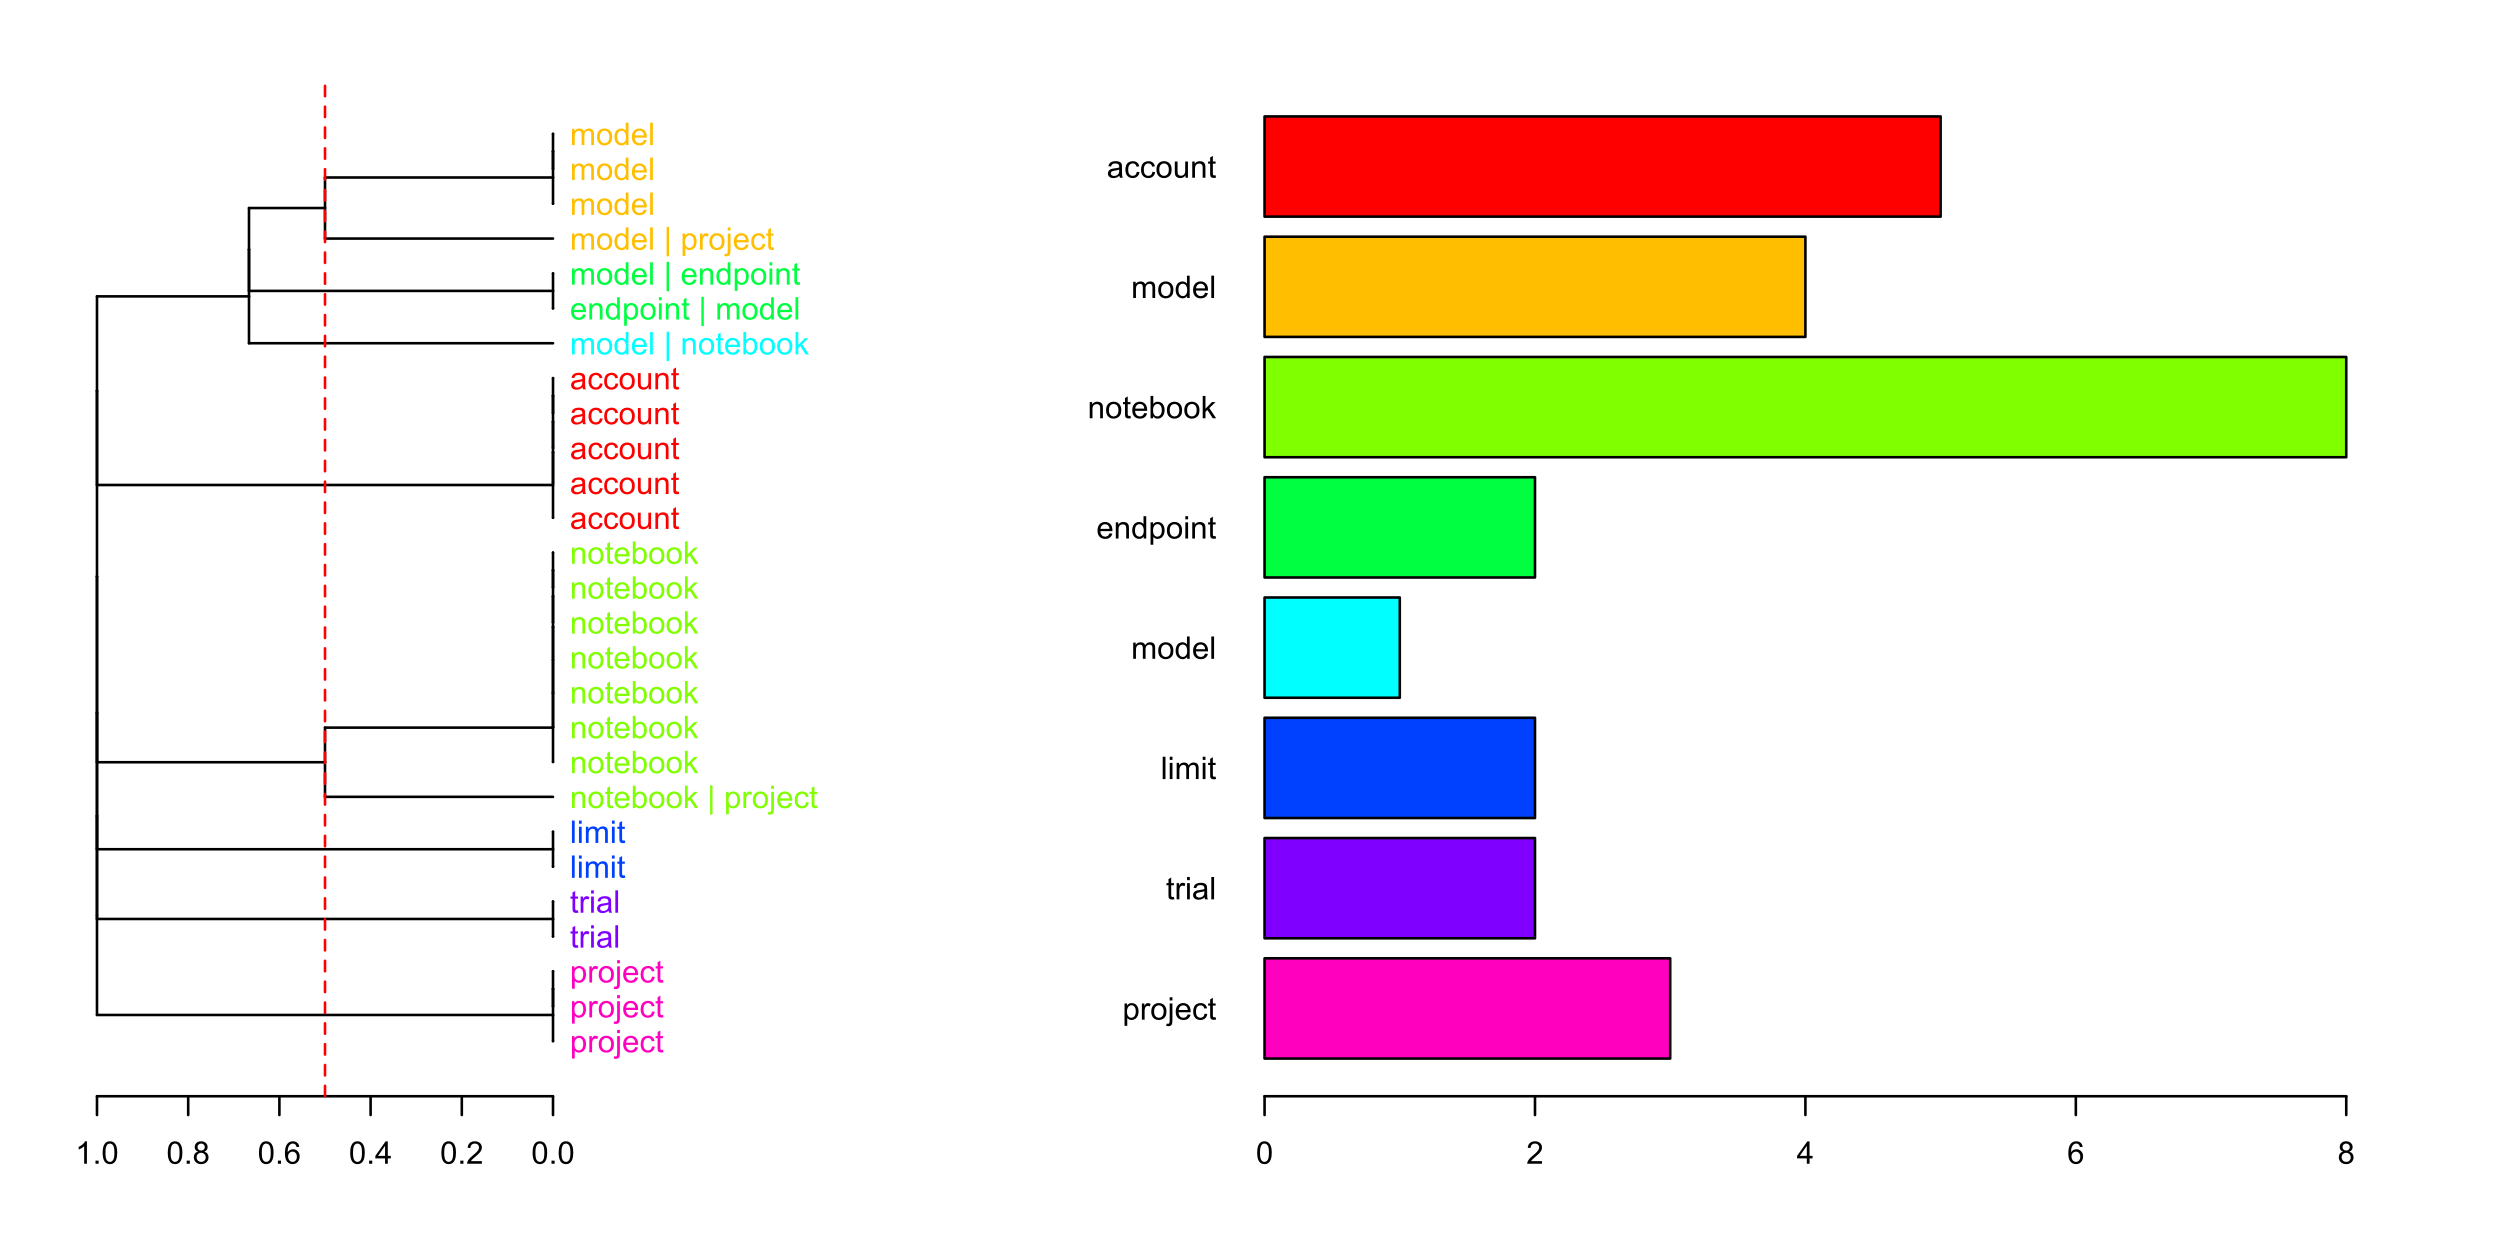<?xml version="1.0" encoding="UTF-8"?>
<svg xmlns="http://www.w3.org/2000/svg" xmlns:xlink="http://www.w3.org/1999/xlink" width="720pt" height="360pt" viewBox="0 0 720 360" version="1.1">
<defs>
<g>
<symbol overflow="visible" id="glyph0-0">
<path style="stroke:none;" d="M 3.352 0 L 2.562 0 L 2.562 -5.039 C 2.367 -4.859 2.117 -4.676 1.812 -4.496 C 1.5 -4.309 1.223 -4.172 0.98 -4.086 L 0.98 -4.852 C 1.418 -5.059 1.805 -5.309 2.141 -5.605 C 2.469 -5.898 2.703 -6.188 2.844 -6.469 L 3.352 -6.469 Z M 3.352 0 "/>
</symbol>
<symbol overflow="visible" id="glyph0-1">
<path style="stroke:none;" d="M 0.816 0 L 0.816 -0.902 L 1.719 -0.902 L 1.719 0 Z M 0.816 0 "/>
</symbol>
<symbol overflow="visible" id="glyph0-2">
<path style="stroke:none;" d="M 0.375 -3.176 C 0.375 -3.938 0.453 -4.551 0.609 -5.016 C 0.766 -5.477 0.996 -5.832 1.305 -6.09 C 1.613 -6.34 2.004 -6.469 2.473 -6.469 C 2.816 -6.469 3.117 -6.398 3.383 -6.258 C 3.641 -6.117 3.855 -5.914 4.027 -5.656 C 4.195 -5.391 4.332 -5.074 4.43 -4.699 C 4.523 -4.324 4.57 -3.816 4.574 -3.176 C 4.57 -2.418 4.492 -1.805 4.34 -1.344 C 4.184 -0.875 3.953 -0.52 3.645 -0.27 C 3.332 -0.02 2.941 0.105 2.473 0.109 C 1.852 0.105 1.363 -0.113 1.012 -0.559 C 0.586 -1.09 0.375 -1.965 0.375 -3.176 Z M 1.188 -3.176 C 1.184 -2.117 1.309 -1.41 1.559 -1.062 C 1.805 -0.711 2.109 -0.539 2.473 -0.539 C 2.836 -0.539 3.141 -0.715 3.391 -1.066 C 3.637 -1.418 3.762 -2.121 3.762 -3.176 C 3.762 -4.238 3.637 -4.941 3.391 -5.289 C 3.141 -5.637 2.832 -5.812 2.465 -5.812 C 2.102 -5.812 1.812 -5.656 1.594 -5.352 C 1.32 -4.957 1.184 -4.234 1.188 -3.176 Z M 1.188 -3.176 "/>
</symbol>
<symbol overflow="visible" id="glyph0-3">
<path style="stroke:none;" d="M 1.59 -3.492 C 1.258 -3.609 1.016 -3.781 0.859 -4.008 C 0.699 -4.23 0.621 -4.496 0.625 -4.809 C 0.621 -5.273 0.789 -5.668 1.129 -5.988 C 1.461 -6.309 1.91 -6.469 2.473 -6.469 C 3.035 -6.469 3.488 -6.305 3.832 -5.977 C 4.176 -5.648 4.348 -5.25 4.348 -4.785 C 4.348 -4.484 4.266 -4.223 4.109 -4.004 C 3.949 -3.777 3.715 -3.609 3.398 -3.492 C 3.793 -3.363 4.094 -3.152 4.301 -2.867 C 4.504 -2.578 4.605 -2.238 4.609 -1.84 C 4.605 -1.289 4.41 -0.824 4.023 -0.453 C 3.633 -0.078 3.121 0.105 2.488 0.109 C 1.852 0.105 1.34 -0.078 0.949 -0.453 C 0.559 -0.828 0.363 -1.301 0.363 -1.863 C 0.363 -2.281 0.469 -2.629 0.68 -2.914 C 0.891 -3.195 1.191 -3.391 1.59 -3.492 Z M 1.434 -4.836 C 1.43 -4.523 1.527 -4.273 1.727 -4.086 C 1.922 -3.891 2.176 -3.797 2.492 -3.797 C 2.793 -3.797 3.043 -3.891 3.238 -4.082 C 3.43 -4.273 3.527 -4.508 3.531 -4.789 C 3.527 -5.078 3.426 -5.324 3.23 -5.523 C 3.027 -5.719 2.781 -5.816 2.484 -5.82 C 2.18 -5.816 1.926 -5.719 1.73 -5.527 C 1.527 -5.332 1.43 -5.102 1.434 -4.836 Z M 1.18 -1.859 C 1.176 -1.629 1.23 -1.41 1.34 -1.203 C 1.445 -0.988 1.605 -0.824 1.816 -0.711 C 2.027 -0.594 2.254 -0.539 2.496 -0.539 C 2.871 -0.539 3.18 -0.66 3.43 -0.902 C 3.672 -1.145 3.797 -1.453 3.801 -1.832 C 3.797 -2.211 3.668 -2.527 3.418 -2.777 C 3.16 -3.027 2.844 -3.152 2.469 -3.152 C 2.094 -3.152 1.785 -3.027 1.543 -2.781 C 1.297 -2.535 1.176 -2.227 1.18 -1.859 Z M 1.18 -1.859 "/>
</symbol>
<symbol overflow="visible" id="glyph0-4">
<path style="stroke:none;" d="M 4.477 -4.863 L 3.691 -4.805 C 3.621 -5.113 3.52 -5.336 3.391 -5.48 C 3.176 -5.703 2.914 -5.816 2.602 -5.82 C 2.348 -5.816 2.125 -5.746 1.938 -5.609 C 1.684 -5.422 1.488 -5.156 1.348 -4.812 C 1.203 -4.461 1.129 -3.965 1.125 -3.32 C 1.312 -3.609 1.543 -3.824 1.824 -3.969 C 2.098 -4.105 2.387 -4.176 2.688 -4.18 C 3.215 -4.176 3.664 -3.984 4.035 -3.598 C 4.406 -3.207 4.594 -2.703 4.594 -2.094 C 4.594 -1.684 4.504 -1.309 4.332 -0.965 C 4.152 -0.617 3.914 -0.352 3.613 -0.168 C 3.305 0.016 2.957 0.105 2.574 0.109 C 1.91 0.105 1.375 -0.133 0.961 -0.617 C 0.547 -1.098 0.34 -1.898 0.34 -3.016 C 0.34 -4.258 0.566 -5.164 1.027 -5.73 C 1.426 -6.223 1.969 -6.469 2.648 -6.469 C 3.156 -6.469 3.57 -6.324 3.895 -6.043 C 4.219 -5.754 4.414 -5.363 4.477 -4.863 Z M 1.25 -2.086 C 1.246 -1.812 1.305 -1.551 1.422 -1.305 C 1.535 -1.051 1.695 -0.859 1.906 -0.734 C 2.109 -0.602 2.328 -0.539 2.562 -0.539 C 2.891 -0.539 3.18 -0.672 3.422 -0.941 C 3.664 -1.211 3.785 -1.578 3.785 -2.043 C 3.785 -2.484 3.664 -2.836 3.426 -3.094 C 3.188 -3.352 2.891 -3.48 2.531 -3.48 C 2.172 -3.48 1.867 -3.352 1.621 -3.094 C 1.371 -2.836 1.246 -2.5 1.25 -2.086 Z M 1.25 -2.086 "/>
</symbol>
<symbol overflow="visible" id="glyph0-5">
<path style="stroke:none;" d="M 2.91 0 L 2.91 -1.543 L 0.113 -1.543 L 0.113 -2.266 L 3.055 -6.441 L 3.699 -6.441 L 3.699 -2.266 L 4.57 -2.266 L 4.57 -1.543 L 3.699 -1.543 L 3.699 0 Z M 2.91 -2.266 L 2.91 -5.172 L 0.891 -2.266 Z M 2.91 -2.266 "/>
</symbol>
<symbol overflow="visible" id="glyph0-6">
<path style="stroke:none;" d="M 4.531 -0.762 L 4.531 0 L 0.273 0 C 0.266 -0.188 0.297 -0.371 0.363 -0.551 C 0.473 -0.84 0.645 -1.125 0.883 -1.406 C 1.121 -1.688 1.469 -2.012 1.922 -2.383 C 2.617 -2.953 3.09 -3.406 3.34 -3.746 C 3.586 -4.078 3.707 -4.398 3.711 -4.699 C 3.707 -5.012 3.594 -5.273 3.371 -5.488 C 3.145 -5.703 2.855 -5.812 2.496 -5.812 C 2.113 -5.812 1.809 -5.695 1.582 -5.469 C 1.352 -5.238 1.234 -4.926 1.234 -4.523 L 0.422 -4.605 C 0.477 -5.211 0.684 -5.672 1.047 -5.992 C 1.41 -6.309 1.898 -6.469 2.516 -6.469 C 3.129 -6.469 3.617 -6.297 3.98 -5.953 C 4.34 -5.609 4.523 -5.184 4.523 -4.68 C 4.523 -4.418 4.469 -4.164 4.363 -3.918 C 4.258 -3.668 4.082 -3.406 3.84 -3.133 C 3.59 -2.855 3.184 -2.477 2.617 -2 C 2.141 -1.598 1.836 -1.328 1.703 -1.188 C 1.566 -1.043 1.457 -0.902 1.371 -0.762 Z M 4.531 -0.762 "/>
</symbol>
<symbol overflow="visible" id="glyph0-7">
<path style="stroke:none;" d="M 0.594 1.789 L 0.594 -4.668 L 1.312 -4.668 L 1.312 -4.062 C 1.484 -4.297 1.676 -4.477 1.891 -4.594 C 2.102 -4.711 2.359 -4.77 2.668 -4.773 C 3.062 -4.77 3.414 -4.668 3.723 -4.465 C 4.023 -4.258 4.254 -3.965 4.41 -3.594 C 4.562 -3.219 4.641 -2.812 4.645 -2.367 C 4.641 -1.891 4.555 -1.461 4.387 -1.078 C 4.215 -0.695 3.965 -0.402 3.641 -0.199 C 3.312 0.004 2.969 0.105 2.609 0.105 C 2.344 0.105 2.109 0.051 1.898 -0.059 C 1.688 -0.168 1.516 -0.309 1.383 -0.484 L 1.383 1.789 Z M 1.309 -2.309 C 1.305 -1.707 1.426 -1.262 1.672 -0.977 C 1.914 -0.688 2.211 -0.543 2.559 -0.547 C 2.906 -0.543 3.207 -0.691 3.461 -0.992 C 3.707 -1.285 3.832 -1.746 3.836 -2.375 C 3.832 -2.965 3.711 -3.41 3.469 -3.707 C 3.223 -4 2.93 -4.148 2.594 -4.152 C 2.254 -4.148 1.953 -3.992 1.695 -3.68 C 1.434 -3.363 1.305 -2.906 1.309 -2.309 Z M 1.309 -2.309 "/>
</symbol>
<symbol overflow="visible" id="glyph0-8">
<path style="stroke:none;" d="M 0.586 0 L 0.586 -4.668 L 1.297 -4.668 L 1.297 -3.961 C 1.477 -4.289 1.645 -4.504 1.801 -4.613 C 1.949 -4.715 2.121 -4.77 2.309 -4.773 C 2.574 -4.77 2.844 -4.684 3.121 -4.516 L 2.848 -3.785 C 2.652 -3.895 2.457 -3.949 2.266 -3.953 C 2.09 -3.949 1.934 -3.898 1.801 -3.797 C 1.66 -3.695 1.562 -3.551 1.508 -3.367 C 1.414 -3.082 1.371 -2.773 1.375 -2.445 L 1.375 0 Z M 0.586 0 "/>
</symbol>
<symbol overflow="visible" id="glyph0-9">
<path style="stroke:none;" d="M 0.297 -2.332 C 0.293 -3.195 0.535 -3.836 1.02 -4.254 C 1.418 -4.598 1.906 -4.77 2.488 -4.773 C 3.125 -4.77 3.648 -4.559 4.059 -4.141 C 4.465 -3.719 4.668 -3.137 4.672 -2.398 C 4.668 -1.797 4.578 -1.324 4.402 -0.98 C 4.219 -0.633 3.957 -0.367 3.613 -0.18 C 3.266 0.012 2.891 0.105 2.488 0.105 C 1.832 0.105 1.305 -0.102 0.902 -0.523 C 0.496 -0.938 0.293 -1.543 0.297 -2.332 Z M 1.113 -2.332 C 1.113 -1.734 1.242 -1.285 1.504 -0.992 C 1.762 -0.691 2.09 -0.543 2.488 -0.547 C 2.879 -0.543 3.207 -0.691 3.469 -0.992 C 3.727 -1.289 3.855 -1.746 3.859 -2.359 C 3.855 -2.934 3.723 -3.371 3.465 -3.672 C 3.199 -3.965 2.875 -4.113 2.488 -4.117 C 2.09 -4.113 1.762 -3.965 1.504 -3.672 C 1.242 -3.375 1.113 -2.93 1.113 -2.332 Z M 1.113 -2.332 "/>
</symbol>
<symbol overflow="visible" id="glyph0-10">
<path style="stroke:none;" d="M 0.59 -5.523 L 0.59 -6.441 L 1.379 -6.441 L 1.379 -5.523 Z M -0.414 1.812 L -0.266 1.137 C -0.102 1.176 0.02 1.195 0.109 1.199 C 0.27 1.195 0.391 1.141 0.469 1.039 C 0.547 0.93 0.586 0.664 0.59 0.238 L 0.59 -4.668 L 1.379 -4.668 L 1.379 0.254 C 1.375 0.824 1.301 1.227 1.156 1.453 C 0.961 1.746 0.645 1.891 0.207 1.895 C -0.008 1.891 -0.211 1.863 -0.414 1.812 Z M -0.414 1.812 "/>
</symbol>
<symbol overflow="visible" id="glyph0-11">
<path style="stroke:none;" d="M 3.789 -1.504 L 4.605 -1.402 C 4.477 -0.922 4.238 -0.551 3.891 -0.289 C 3.539 -0.023 3.094 0.105 2.555 0.105 C 1.871 0.105 1.328 -0.102 0.93 -0.523 C 0.527 -0.941 0.328 -1.531 0.328 -2.293 C 0.328 -3.074 0.527 -3.684 0.934 -4.121 C 1.336 -4.551 1.863 -4.77 2.508 -4.773 C 3.133 -4.77 3.641 -4.559 4.039 -4.137 C 4.43 -3.711 4.629 -3.113 4.633 -2.344 C 4.629 -2.297 4.629 -2.227 4.629 -2.133 L 1.148 -2.133 C 1.176 -1.617 1.32 -1.223 1.582 -0.953 C 1.84 -0.68 2.164 -0.543 2.559 -0.547 C 2.844 -0.543 3.09 -0.621 3.301 -0.773 C 3.504 -0.922 3.668 -1.164 3.789 -1.504 Z M 1.191 -2.781 L 3.797 -2.781 C 3.758 -3.172 3.656 -3.465 3.5 -3.664 C 3.242 -3.965 2.918 -4.117 2.52 -4.121 C 2.152 -4.117 1.844 -3.996 1.602 -3.754 C 1.352 -3.508 1.215 -3.184 1.191 -2.781 Z M 1.191 -2.781 "/>
</symbol>
<symbol overflow="visible" id="glyph0-12">
<path style="stroke:none;" d="M 3.641 -1.711 L 4.418 -1.609 C 4.332 -1.07 4.113 -0.648 3.762 -0.348 C 3.41 -0.043 2.98 0.105 2.473 0.105 C 1.832 0.105 1.316 -0.102 0.934 -0.52 C 0.543 -0.938 0.352 -1.535 0.352 -2.316 C 0.352 -2.816 0.434 -3.258 0.602 -3.637 C 0.766 -4.016 1.02 -4.301 1.363 -4.488 C 1.703 -4.676 2.074 -4.77 2.477 -4.773 C 2.98 -4.77 3.395 -4.641 3.723 -4.387 C 4.043 -4.129 4.25 -3.766 4.344 -3.297 L 3.574 -3.176 C 3.496 -3.488 3.363 -3.723 3.184 -3.883 C 2.996 -4.039 2.773 -4.117 2.508 -4.121 C 2.109 -4.117 1.785 -3.977 1.535 -3.691 C 1.285 -3.406 1.16 -2.953 1.164 -2.336 C 1.16 -1.707 1.281 -1.254 1.523 -0.973 C 1.766 -0.688 2.078 -0.543 2.465 -0.547 C 2.773 -0.543 3.031 -0.641 3.242 -0.832 C 3.445 -1.02 3.578 -1.312 3.641 -1.711 Z M 3.641 -1.711 "/>
</symbol>
<symbol overflow="visible" id="glyph0-13">
<path style="stroke:none;" d="M 2.32 -0.707 L 2.434 -0.008 C 2.207 0.039 2.008 0.059 1.836 0.062 C 1.547 0.059 1.324 0.016 1.168 -0.074 C 1.004 -0.164 0.895 -0.285 0.832 -0.434 C 0.77 -0.582 0.738 -0.891 0.738 -1.367 L 0.738 -4.051 L 0.156 -4.051 L 0.156 -4.668 L 0.738 -4.668 L 0.738 -5.824 L 1.523 -6.297 L 1.523 -4.668 L 2.32 -4.668 L 2.32 -4.051 L 1.523 -4.051 L 1.523 -1.324 C 1.523 -1.098 1.535 -0.949 1.566 -0.887 C 1.59 -0.816 1.637 -0.766 1.703 -0.73 C 1.762 -0.691 1.852 -0.672 1.973 -0.676 C 2.059 -0.672 2.176 -0.684 2.32 -0.707 Z M 2.32 -0.707 "/>
</symbol>
<symbol overflow="visible" id="glyph0-14">
<path style="stroke:none;" d="M 0.598 -5.531 L 0.598 -6.441 L 1.391 -6.441 L 1.391 -5.531 Z M 0.598 0 L 0.598 -4.668 L 1.391 -4.668 L 1.391 0 Z M 0.598 0 "/>
</symbol>
<symbol overflow="visible" id="glyph0-15">
<path style="stroke:none;" d="M 3.641 -0.574 C 3.344 -0.324 3.062 -0.148 2.793 -0.047 C 2.52 0.055 2.23 0.105 1.922 0.105 C 1.406 0.105 1.012 -0.02 0.738 -0.27 C 0.461 -0.52 0.32 -0.84 0.324 -1.23 C 0.32 -1.457 0.375 -1.664 0.48 -1.855 C 0.582 -2.043 0.715 -2.195 0.887 -2.312 C 1.051 -2.426 1.242 -2.512 1.461 -2.57 C 1.609 -2.609 1.844 -2.648 2.164 -2.688 C 2.797 -2.762 3.27 -2.852 3.574 -2.961 C 3.574 -3.066 3.574 -3.137 3.578 -3.168 C 3.574 -3.488 3.5 -3.715 3.352 -3.852 C 3.148 -4.023 2.848 -4.113 2.453 -4.117 C 2.078 -4.113 1.805 -4.047 1.629 -3.922 C 1.449 -3.789 1.316 -3.559 1.234 -3.23 L 0.461 -3.336 C 0.527 -3.664 0.645 -3.934 0.809 -4.137 C 0.969 -4.34 1.199 -4.496 1.508 -4.605 C 1.809 -4.715 2.164 -4.77 2.566 -4.773 C 2.965 -4.77 3.285 -4.723 3.535 -4.633 C 3.781 -4.535 3.965 -4.418 4.086 -4.277 C 4.199 -4.137 4.281 -3.957 4.332 -3.738 C 4.355 -3.605 4.371 -3.363 4.371 -3.012 L 4.371 -1.957 C 4.371 -1.219 4.387 -0.75 4.422 -0.559 C 4.453 -0.363 4.52 -0.18 4.625 0 L 3.797 0 C 3.711 -0.164 3.656 -0.355 3.641 -0.574 Z M 3.574 -2.344 C 3.285 -2.227 2.852 -2.125 2.281 -2.043 C 1.953 -1.992 1.723 -1.938 1.59 -1.883 C 1.453 -1.82 1.352 -1.738 1.277 -1.629 C 1.203 -1.516 1.164 -1.391 1.168 -1.254 C 1.164 -1.043 1.246 -0.867 1.406 -0.727 C 1.566 -0.586 1.801 -0.516 2.109 -0.516 C 2.414 -0.516 2.684 -0.582 2.922 -0.715 C 3.156 -0.848 3.332 -1.027 3.445 -1.262 C 3.531 -1.438 3.574 -1.703 3.574 -2.051 Z M 3.574 -2.344 "/>
</symbol>
<symbol overflow="visible" id="glyph0-16">
<path style="stroke:none;" d="M 0.574 0 L 0.574 -6.441 L 1.367 -6.441 L 1.367 0 Z M 0.574 0 "/>
</symbol>
<symbol overflow="visible" id="glyph0-17">
<path style="stroke:none;" d="M 0.594 0 L 0.594 -4.668 L 1.301 -4.668 L 1.301 -4.012 C 1.445 -4.238 1.637 -4.422 1.883 -4.562 C 2.125 -4.699 2.402 -4.77 2.715 -4.773 C 3.059 -4.77 3.344 -4.699 3.566 -4.559 C 3.785 -4.414 3.941 -4.211 4.035 -3.953 C 4.398 -4.496 4.879 -4.77 5.477 -4.773 C 5.938 -4.77 6.293 -4.641 6.543 -4.387 C 6.789 -4.129 6.914 -3.734 6.918 -3.203 L 6.918 0 L 6.129 0 L 6.129 -2.941 C 6.129 -3.254 6.102 -3.48 6.051 -3.621 C 6 -3.762 5.906 -3.871 5.773 -3.957 C 5.633 -4.039 5.477 -4.082 5.301 -4.086 C 4.969 -4.082 4.695 -3.973 4.48 -3.758 C 4.262 -3.539 4.152 -3.191 4.156 -2.711 L 4.156 0 L 3.367 0 L 3.367 -3.031 C 3.363 -3.379 3.297 -3.645 3.172 -3.82 C 3.039 -3.996 2.828 -4.082 2.539 -4.086 C 2.312 -4.082 2.109 -4.023 1.922 -3.91 C 1.734 -3.789 1.598 -3.617 1.512 -3.395 C 1.426 -3.168 1.383 -2.844 1.383 -2.422 L 1.383 0 Z M 0.594 0 "/>
</symbol>
<symbol overflow="visible" id="glyph0-18">
<path style="stroke:none;" d="M 0.594 0 L 0.594 -4.668 L 1.305 -4.668 L 1.305 -4.004 C 1.645 -4.512 2.141 -4.77 2.789 -4.773 C 3.07 -4.77 3.328 -4.719 3.566 -4.621 C 3.801 -4.516 3.977 -4.383 4.098 -4.223 C 4.211 -4.055 4.293 -3.859 4.344 -3.641 C 4.367 -3.488 4.383 -3.234 4.387 -2.871 L 4.387 0 L 3.594 0 L 3.594 -2.84 C 3.59 -3.156 3.559 -3.395 3.5 -3.559 C 3.438 -3.715 3.332 -3.844 3.176 -3.941 C 3.02 -4.035 2.836 -4.082 2.625 -4.086 C 2.285 -4.082 1.992 -3.977 1.75 -3.766 C 1.504 -3.551 1.383 -3.145 1.383 -2.547 L 1.383 0 Z M 0.594 0 "/>
</symbol>
<symbol overflow="visible" id="glyph0-19">
<path style="stroke:none;" d="M 1.324 0 L 0.59 0 L 0.59 -6.441 L 1.379 -6.441 L 1.379 -4.145 C 1.711 -4.559 2.141 -4.77 2.66 -4.773 C 2.945 -4.77 3.215 -4.711 3.473 -4.598 C 3.727 -4.48 3.938 -4.316 4.105 -4.109 C 4.27 -3.898 4.398 -3.648 4.496 -3.352 C 4.586 -3.055 4.633 -2.738 4.637 -2.402 C 4.633 -1.602 4.438 -0.98 4.043 -0.547 C 3.645 -0.109 3.168 0.105 2.617 0.105 C 2.066 0.105 1.637 -0.125 1.324 -0.586 Z M 1.312 -2.367 C 1.312 -1.809 1.387 -1.402 1.543 -1.156 C 1.785 -0.746 2.125 -0.543 2.555 -0.547 C 2.898 -0.543 3.195 -0.695 3.449 -0.996 C 3.699 -1.293 3.824 -1.738 3.828 -2.336 C 3.824 -2.941 3.703 -3.391 3.465 -3.684 C 3.219 -3.973 2.93 -4.117 2.59 -4.121 C 2.242 -4.117 1.941 -3.969 1.691 -3.672 C 1.438 -3.371 1.312 -2.938 1.312 -2.367 Z M 1.312 -2.367 "/>
</symbol>
<symbol overflow="visible" id="glyph0-20">
<path style="stroke:none;" d="M 0.598 0 L 0.598 -6.441 L 1.391 -6.441 L 1.391 -2.77 L 3.262 -4.668 L 4.285 -4.668 L 2.5 -2.938 L 4.465 0 L 3.488 0 L 1.945 -2.387 L 1.391 -1.852 L 1.391 0 Z M 0.598 0 "/>
</symbol>
<symbol overflow="visible" id="glyph0-21">
<path style="stroke:none;" d=""/>
</symbol>
<symbol overflow="visible" id="glyph0-22">
<path style="stroke:none;" d="M 0.828 1.895 L 0.828 -6.551 L 1.516 -6.551 L 1.516 1.895 Z M 0.828 1.895 "/>
</symbol>
<symbol overflow="visible" id="glyph0-23">
<path style="stroke:none;" d="M 3.652 0 L 3.652 -0.688 C 3.285 -0.156 2.793 0.105 2.172 0.105 C 1.895 0.105 1.637 0.055 1.398 -0.051 C 1.16 -0.156 0.984 -0.289 0.867 -0.449 C 0.75 -0.609 0.668 -0.805 0.625 -1.039 C 0.59 -1.188 0.574 -1.434 0.574 -1.773 L 0.574 -4.668 L 1.367 -4.668 L 1.367 -2.078 C 1.363 -1.664 1.379 -1.387 1.414 -1.242 C 1.461 -1.031 1.566 -0.867 1.73 -0.75 C 1.887 -0.633 2.086 -0.574 2.328 -0.574 C 2.562 -0.574 2.785 -0.633 2.996 -0.758 C 3.199 -0.875 3.348 -1.043 3.438 -1.254 C 3.523 -1.465 3.566 -1.77 3.57 -2.168 L 3.57 -4.668 L 4.359 -4.668 L 4.359 0 Z M 3.652 0 "/>
</symbol>
<symbol overflow="visible" id="glyph0-24">
<path style="stroke:none;" d="M 3.621 0 L 3.621 -0.59 C 3.324 -0.125 2.887 0.105 2.316 0.105 C 1.941 0.105 1.602 0.004 1.289 -0.199 C 0.977 -0.402 0.734 -0.688 0.562 -1.059 C 0.391 -1.426 0.305 -1.848 0.309 -2.328 C 0.305 -2.789 0.383 -3.211 0.539 -3.594 C 0.695 -3.969 0.926 -4.262 1.238 -4.469 C 1.543 -4.668 1.891 -4.77 2.281 -4.773 C 2.559 -4.77 2.809 -4.711 3.031 -4.594 C 3.25 -4.477 3.43 -4.32 3.57 -4.133 L 3.57 -6.441 L 4.355 -6.441 L 4.355 0 Z M 1.121 -2.328 C 1.117 -1.727 1.242 -1.281 1.496 -0.988 C 1.746 -0.691 2.047 -0.543 2.391 -0.547 C 2.734 -0.543 3.027 -0.684 3.27 -0.969 C 3.512 -1.25 3.633 -1.684 3.633 -2.262 C 3.633 -2.902 3.508 -3.371 3.262 -3.668 C 3.016 -3.965 2.715 -4.113 2.355 -4.117 C 2.004 -4.113 1.707 -3.969 1.473 -3.688 C 1.234 -3.398 1.117 -2.945 1.121 -2.328 Z M 1.121 -2.328 "/>
</symbol>
</g>
<clipPath id="clip1">
  <path d="M 22.68 22.68 L 165.52 22.68 L 165.52 316.719 L 22.68 316.719 Z M 22.68 22.68 "/>
</clipPath>
<clipPath id="clip2">
  <path d="M 0 0 L 361 0 L 361 361 L 0 361 Z M 0 0 "/>
</clipPath>
<clipPath id="clip3">
  <path d="M 22.68 22.68 L 165.52 22.68 L 165.52 316.719 L 22.68 316.719 Z M 22.68 22.68 "/>
</clipPath>
<clipPath id="clip4">
  <path d="M 0 0 L 361 0 L 361 361 L 0 361 Z M 0 0 "/>
</clipPath>
<clipPath id="clip5">
  <path d="M 22.68 22.68 L 165.52 22.68 L 165.52 316.719 L 22.68 316.719 Z M 22.68 22.68 "/>
</clipPath>
<clipPath id="clip6">
  <path d="M 0 0 L 361 0 L 361 361 L 0 361 Z M 0 0 "/>
</clipPath>
<clipPath id="clip7">
  <path d="M 22.68 22.68 L 165.52 22.68 L 165.52 316.719 L 22.68 316.719 Z M 22.68 22.68 "/>
</clipPath>
<clipPath id="clip8">
  <path d="M 0 0 L 361 0 L 361 361 L 0 361 Z M 0 0 "/>
</clipPath>
<clipPath id="clip9">
  <path d="M 22.68 22.68 L 165.52 22.68 L 165.52 316.719 L 22.68 316.719 Z M 22.68 22.68 "/>
</clipPath>
<clipPath id="clip10">
  <path d="M 0 0 L 361 0 L 361 361 L 0 361 Z M 0 0 "/>
</clipPath>
<clipPath id="clip11">
  <path d="M 22.68 22.68 L 165.52 22.68 L 165.52 316.719 L 22.68 316.719 Z M 22.68 22.68 "/>
</clipPath>
<clipPath id="clip12">
  <path d="M 0 0 L 361 0 L 361 361 L 0 361 Z M 0 0 "/>
</clipPath>
<clipPath id="clip13">
  <path d="M 22.68 22.68 L 165.52 22.68 L 165.52 316.719 L 22.68 316.719 Z M 22.68 22.68 "/>
</clipPath>
<clipPath id="clip14">
  <path d="M 0 0 L 361 0 L 361 361 L 0 361 Z M 0 0 "/>
</clipPath>
<clipPath id="clip15">
  <path d="M 22.68 22.68 L 165.52 22.68 L 165.52 316.719 L 22.68 316.719 Z M 22.68 22.68 "/>
</clipPath>
<clipPath id="clip16">
  <path d="M 0 0 L 361 0 L 361 361 L 0 361 Z M 0 0 "/>
</clipPath>
<clipPath id="clip17">
  <path d="M 22.68 22.68 L 165.52 22.68 L 165.52 316.719 L 22.68 316.719 Z M 22.68 22.68 "/>
</clipPath>
<clipPath id="clip18">
  <path d="M 0 0 L 361 0 L 361 361 L 0 361 Z M 0 0 "/>
</clipPath>
<clipPath id="clip19">
  <path d="M 22.68 22.68 L 165.52 22.68 L 165.52 316.719 L 22.68 316.719 Z M 22.68 22.68 "/>
</clipPath>
<clipPath id="clip20">
  <path d="M 0 0 L 361 0 L 361 361 L 0 361 Z M 0 0 "/>
</clipPath>
<clipPath id="clip21">
  <path d="M 22.68 22.68 L 165.52 22.68 L 165.52 316.719 L 22.68 316.719 Z M 22.68 22.68 "/>
</clipPath>
<clipPath id="clip22">
  <path d="M 0 0 L 361 0 L 361 361 L 0 361 Z M 0 0 "/>
</clipPath>
<clipPath id="clip23">
  <path d="M 22.68 22.68 L 165.52 22.68 L 165.52 316.719 L 22.68 316.719 Z M 22.68 22.68 "/>
</clipPath>
<clipPath id="clip24">
  <path d="M 0 0 L 361 0 L 361 361 L 0 361 Z M 0 0 "/>
</clipPath>
<clipPath id="clip25">
  <path d="M 22.68 22.68 L 165.52 22.68 L 165.52 316.719 L 22.68 316.719 Z M 22.68 22.68 "/>
</clipPath>
<clipPath id="clip26">
  <path d="M 0 0 L 361 0 L 361 361 L 0 361 Z M 0 0 "/>
</clipPath>
<clipPath id="clip27">
  <path d="M 22.68 22.68 L 165.52 22.68 L 165.52 316.719 L 22.68 316.719 Z M 22.68 22.68 "/>
</clipPath>
<clipPath id="clip28">
  <path d="M 0 0 L 361 0 L 361 361 L 0 361 Z M 0 0 "/>
</clipPath>
<clipPath id="clip29">
  <path d="M 22.68 22.68 L 165.52 22.68 L 165.52 316.719 L 22.68 316.719 Z M 22.68 22.68 "/>
</clipPath>
<clipPath id="clip30">
  <path d="M 0 0 L 361 0 L 361 361 L 0 361 Z M 0 0 "/>
</clipPath>
<clipPath id="clip31">
  <path d="M 22.68 22.68 L 165.52 22.68 L 165.52 316.719 L 22.68 316.719 Z M 22.68 22.68 "/>
</clipPath>
<clipPath id="clip32">
  <path d="M 0 0 L 361 0 L 361 361 L 0 361 Z M 0 0 "/>
</clipPath>
<clipPath id="clip33">
  <path d="M 22.68 22.68 L 165.52 22.68 L 165.52 316.719 L 22.68 316.719 Z M 22.68 22.68 "/>
</clipPath>
<clipPath id="clip34">
  <path d="M 0 0 L 361 0 L 361 361 L 0 361 Z M 0 0 "/>
</clipPath>
<clipPath id="clip35">
  <path d="M 22.68 22.68 L 165.52 22.68 L 165.52 316.719 L 22.68 316.719 Z M 22.68 22.68 "/>
</clipPath>
<clipPath id="clip36">
  <path d="M 0 0 L 361 0 L 361 361 L 0 361 Z M 0 0 "/>
</clipPath>
<clipPath id="clip37">
  <path d="M 22.68 22.68 L 165.52 22.68 L 165.52 316.719 L 22.68 316.719 Z M 22.68 22.68 "/>
</clipPath>
<clipPath id="clip38">
  <path d="M 0 0 L 361 0 L 361 361 L 0 361 Z M 0 0 "/>
</clipPath>
<clipPath id="clip39">
  <path d="M 22.68 22.68 L 165.52 22.68 L 165.52 316.719 L 22.68 316.719 Z M 22.68 22.68 "/>
</clipPath>
<clipPath id="clip40">
  <path d="M 0 0 L 361 0 L 361 361 L 0 361 Z M 0 0 "/>
</clipPath>
<clipPath id="clip41">
  <path d="M 22.68 22.68 L 165.52 22.68 L 165.52 316.719 L 22.68 316.719 Z M 22.68 22.68 "/>
</clipPath>
<clipPath id="clip42">
  <path d="M 360 0 L 721 0 L 721 361 L 360 361 Z M 360 0 "/>
</clipPath>
</defs>
<g id="surface4">
<rect x="0" y="0" width="720" height="360" style="fill:rgb(100%,100%,100%);fill-opacity:1;stroke:none;"/>
<path style="fill:none;stroke-width:0.75;stroke-linecap:round;stroke-linejoin:round;stroke:rgb(0%,0%,0%);stroke-opacity:1;stroke-miterlimit:10;" d="M 159.266 315.719 L 27.934 315.719 "/>
<path style="fill:none;stroke-width:0.75;stroke-linecap:round;stroke-linejoin:round;stroke:rgb(0%,0%,0%);stroke-opacity:1;stroke-miterlimit:10;" d="M 159.266 315.719 L 159.266 321.121 "/>
<path style="fill:none;stroke-width:0.75;stroke-linecap:round;stroke-linejoin:round;stroke:rgb(0%,0%,0%);stroke-opacity:1;stroke-miterlimit:10;" d="M 133 315.719 L 133 321.121 "/>
<path style="fill:none;stroke-width:0.75;stroke-linecap:round;stroke-linejoin:round;stroke:rgb(0%,0%,0%);stroke-opacity:1;stroke-miterlimit:10;" d="M 106.734 315.719 L 106.734 321.121 "/>
<path style="fill:none;stroke-width:0.75;stroke-linecap:round;stroke-linejoin:round;stroke:rgb(0%,0%,0%);stroke-opacity:1;stroke-miterlimit:10;" d="M 80.465 315.719 L 80.465 321.121 "/>
<path style="fill:none;stroke-width:0.75;stroke-linecap:round;stroke-linejoin:round;stroke:rgb(0%,0%,0%);stroke-opacity:1;stroke-miterlimit:10;" d="M 54.199 315.719 L 54.199 321.121 "/>
<path style="fill:none;stroke-width:0.75;stroke-linecap:round;stroke-linejoin:round;stroke:rgb(0%,0%,0%);stroke-opacity:1;stroke-miterlimit:10;" d="M 27.934 315.719 L 27.934 321.121 "/>
<g style="fill:rgb(0%,0%,0%);fill-opacity:1;">
  <use xlink:href="#glyph0-0" x="21.68" y="335.16"/>
  <use xlink:href="#glyph0-1" x="26.685" y="335.16"/>
  <use xlink:href="#glyph0-2" x="29.186" y="335.16"/>
</g>
<g style="fill:rgb(0%,0%,0%);fill-opacity:1;">
  <use xlink:href="#glyph0-2" x="47.945" y="335.16"/>
  <use xlink:href="#glyph0-1" x="52.951" y="335.16"/>
  <use xlink:href="#glyph0-3" x="55.451" y="335.16"/>
</g>
<g style="fill:rgb(0%,0%,0%);fill-opacity:1;">
  <use xlink:href="#glyph0-2" x="74.211" y="335.16"/>
  <use xlink:href="#glyph0-1" x="79.216" y="335.16"/>
  <use xlink:href="#glyph0-4" x="81.717" y="335.16"/>
</g>
<g style="fill:rgb(0%,0%,0%);fill-opacity:1;">
  <use xlink:href="#glyph0-2" x="100.48" y="335.16"/>
  <use xlink:href="#glyph0-1" x="105.486" y="335.16"/>
  <use xlink:href="#glyph0-5" x="107.986" y="335.16"/>
</g>
<g style="fill:rgb(0%,0%,0%);fill-opacity:1;">
  <use xlink:href="#glyph0-2" x="126.746" y="335.16"/>
  <use xlink:href="#glyph0-1" x="131.751" y="335.16"/>
  <use xlink:href="#glyph0-6" x="134.252" y="335.16"/>
</g>
<g style="fill:rgb(0%,0%,0%);fill-opacity:1;">
  <use xlink:href="#glyph0-2" x="153.012" y="335.16"/>
  <use xlink:href="#glyph0-1" x="158.017" y="335.16"/>
  <use xlink:href="#glyph0-2" x="160.518" y="335.16"/>
</g>
<g clip-path="url(#clip1)" clip-rule="nonzero">
<path style="fill:none;stroke-width:0.75;stroke-linecap:round;stroke-linejoin:round;stroke:rgb(0%,0%,0%);stroke-opacity:1;stroke-miterlimit:10;" d="M 27.934 263.645 L 27.934 292.305 "/>
<path style="fill:none;stroke-width:0.75;stroke-linecap:round;stroke-linejoin:round;stroke:rgb(0%,0%,0%);stroke-opacity:1;stroke-miterlimit:10;" d="M 27.934 292.305 L 159.266 292.305 "/>
<path style="fill:none;stroke-width:0.75;stroke-linecap:round;stroke-linejoin:round;stroke:rgb(0%,0%,0%);stroke-opacity:1;stroke-miterlimit:10;" d="M 27.934 263.645 L 27.934 234.98 "/>
<path style="fill:none;stroke-width:0.75;stroke-linecap:round;stroke-linejoin:round;stroke:rgb(0%,0%,0%);stroke-opacity:1;stroke-miterlimit:10;" d="M 27.934 234.98 L 27.934 234.98 "/>
<path style="fill:none;stroke-width:0.75;stroke-linecap:round;stroke-linejoin:round;stroke:rgb(0%,0%,0%);stroke-opacity:1;stroke-miterlimit:10;" d="M 159.266 292.305 L 159.266 299.844 "/>
<path style="fill:none;stroke-width:0.75;stroke-linecap:round;stroke-linejoin:round;stroke:rgb(0%,0%,0%);stroke-opacity:1;stroke-miterlimit:10;" d="M 159.266 299.844 L 159.266 299.844 "/>
<path style="fill:none;stroke-width:0.75;stroke-linecap:round;stroke-linejoin:round;stroke:rgb(0%,0%,0%);stroke-opacity:1;stroke-miterlimit:10;" d="M 159.266 292.305 L 159.266 284.77 "/>
<path style="fill:none;stroke-width:0.75;stroke-linecap:round;stroke-linejoin:round;stroke:rgb(0%,0%,0%);stroke-opacity:1;stroke-miterlimit:10;" d="M 159.266 284.77 L 159.266 284.77 "/>
</g>
<g clip-path="url(#clip2)" clip-rule="nonzero">
<g style="fill:rgb(100%,0%,74.902%);fill-opacity:1;">
  <use xlink:href="#glyph0-7" x="164.141" y="303.062"/>
  <use xlink:href="#glyph0-8" x="169.146" y="303.062"/>
  <use xlink:href="#glyph0-9" x="172.143" y="303.062"/>
  <use xlink:href="#glyph0-10" x="177.148" y="303.062"/>
  <use xlink:href="#glyph0-11" x="179.148" y="303.062"/>
  <use xlink:href="#glyph0-12" x="184.153" y="303.062"/>
  <use xlink:href="#glyph0-13" x="188.653" y="303.062"/>
</g>
</g>
<g clip-path="url(#clip3)" clip-rule="nonzero">
<path style="fill:none;stroke-width:0.75;stroke-linecap:round;stroke-linejoin:round;stroke:rgb(0%,0%,0%);stroke-opacity:1;stroke-miterlimit:10;" d="M 159.266 284.77 L 159.266 289.793 "/>
<path style="fill:none;stroke-width:0.75;stroke-linecap:round;stroke-linejoin:round;stroke:rgb(0%,0%,0%);stroke-opacity:1;stroke-miterlimit:10;" d="M 159.266 289.793 L 159.266 289.793 "/>
<path style="fill:none;stroke-width:0.75;stroke-linecap:round;stroke-linejoin:round;stroke:rgb(0%,0%,0%);stroke-opacity:1;stroke-miterlimit:10;" d="M 159.266 284.77 L 159.266 279.742 "/>
<path style="fill:none;stroke-width:0.75;stroke-linecap:round;stroke-linejoin:round;stroke:rgb(0%,0%,0%);stroke-opacity:1;stroke-miterlimit:10;" d="M 159.266 279.742 L 159.266 279.742 "/>
</g>
<g clip-path="url(#clip4)" clip-rule="nonzero">
<g style="fill:rgb(100%,0%,74.902%);fill-opacity:1;">
  <use xlink:href="#glyph0-7" x="164.141" y="293.016"/>
  <use xlink:href="#glyph0-8" x="169.146" y="293.016"/>
  <use xlink:href="#glyph0-9" x="172.143" y="293.016"/>
  <use xlink:href="#glyph0-10" x="177.148" y="293.016"/>
  <use xlink:href="#glyph0-11" x="179.148" y="293.016"/>
  <use xlink:href="#glyph0-12" x="184.153" y="293.016"/>
  <use xlink:href="#glyph0-13" x="188.653" y="293.016"/>
</g>
<g style="fill:rgb(100%,0%,74.902%);fill-opacity:1;">
  <use xlink:href="#glyph0-7" x="164.141" y="282.965"/>
  <use xlink:href="#glyph0-8" x="169.146" y="282.965"/>
  <use xlink:href="#glyph0-9" x="172.143" y="282.965"/>
  <use xlink:href="#glyph0-10" x="177.148" y="282.965"/>
  <use xlink:href="#glyph0-11" x="179.148" y="282.965"/>
  <use xlink:href="#glyph0-12" x="184.153" y="282.965"/>
  <use xlink:href="#glyph0-13" x="188.653" y="282.965"/>
</g>
</g>
<g clip-path="url(#clip5)" clip-rule="nonzero">
<path style="fill:none;stroke-width:0.75;stroke-linecap:round;stroke-linejoin:round;stroke:rgb(0%,0%,0%);stroke-opacity:1;stroke-miterlimit:10;" d="M 27.934 234.98 L 27.934 264.668 "/>
<path style="fill:none;stroke-width:0.75;stroke-linecap:round;stroke-linejoin:round;stroke:rgb(0%,0%,0%);stroke-opacity:1;stroke-miterlimit:10;" d="M 27.934 264.668 L 159.266 264.668 "/>
<path style="fill:none;stroke-width:0.75;stroke-linecap:round;stroke-linejoin:round;stroke:rgb(0%,0%,0%);stroke-opacity:1;stroke-miterlimit:10;" d="M 27.934 234.98 L 27.934 205.297 "/>
<path style="fill:none;stroke-width:0.75;stroke-linecap:round;stroke-linejoin:round;stroke:rgb(0%,0%,0%);stroke-opacity:1;stroke-miterlimit:10;" d="M 27.934 205.297 L 27.934 205.297 "/>
<path style="fill:none;stroke-width:0.75;stroke-linecap:round;stroke-linejoin:round;stroke:rgb(0%,0%,0%);stroke-opacity:1;stroke-miterlimit:10;" d="M 159.266 264.668 L 159.266 269.695 "/>
<path style="fill:none;stroke-width:0.75;stroke-linecap:round;stroke-linejoin:round;stroke:rgb(0%,0%,0%);stroke-opacity:1;stroke-miterlimit:10;" d="M 159.266 269.695 L 159.266 269.695 "/>
<path style="fill:none;stroke-width:0.75;stroke-linecap:round;stroke-linejoin:round;stroke:rgb(0%,0%,0%);stroke-opacity:1;stroke-miterlimit:10;" d="M 159.266 264.668 L 159.266 259.645 "/>
<path style="fill:none;stroke-width:0.75;stroke-linecap:round;stroke-linejoin:round;stroke:rgb(0%,0%,0%);stroke-opacity:1;stroke-miterlimit:10;" d="M 159.266 259.645 L 159.266 259.645 "/>
</g>
<g clip-path="url(#clip6)" clip-rule="nonzero">
<g style="fill:rgb(50.196%,0%,100%);fill-opacity:1;">
  <use xlink:href="#glyph0-13" x="164.141" y="272.914"/>
  <use xlink:href="#glyph0-8" x="166.641" y="272.914"/>
  <use xlink:href="#glyph0-14" x="169.638" y="272.914"/>
  <use xlink:href="#glyph0-15" x="171.638" y="272.914"/>
  <use xlink:href="#glyph0-16" x="176.643" y="272.914"/>
</g>
<g style="fill:rgb(50.196%,0%,100%);fill-opacity:1;">
  <use xlink:href="#glyph0-13" x="164.141" y="262.867"/>
  <use xlink:href="#glyph0-8" x="166.641" y="262.867"/>
  <use xlink:href="#glyph0-14" x="169.638" y="262.867"/>
  <use xlink:href="#glyph0-15" x="171.638" y="262.867"/>
  <use xlink:href="#glyph0-16" x="176.643" y="262.867"/>
</g>
</g>
<g clip-path="url(#clip7)" clip-rule="nonzero">
<path style="fill:none;stroke-width:0.75;stroke-linecap:round;stroke-linejoin:round;stroke:rgb(0%,0%,0%);stroke-opacity:1;stroke-miterlimit:10;" d="M 27.934 205.297 L 27.934 244.57 "/>
<path style="fill:none;stroke-width:0.75;stroke-linecap:round;stroke-linejoin:round;stroke:rgb(0%,0%,0%);stroke-opacity:1;stroke-miterlimit:10;" d="M 27.934 244.57 L 159.266 244.57 "/>
<path style="fill:none;stroke-width:0.75;stroke-linecap:round;stroke-linejoin:round;stroke:rgb(0%,0%,0%);stroke-opacity:1;stroke-miterlimit:10;" d="M 27.934 205.297 L 27.934 166.02 "/>
<path style="fill:none;stroke-width:0.75;stroke-linecap:round;stroke-linejoin:round;stroke:rgb(0%,0%,0%);stroke-opacity:1;stroke-miterlimit:10;" d="M 27.934 166.02 L 27.934 166.02 "/>
<path style="fill:none;stroke-width:0.75;stroke-linecap:round;stroke-linejoin:round;stroke:rgb(0%,0%,0%);stroke-opacity:1;stroke-miterlimit:10;" d="M 159.266 244.57 L 159.266 249.594 "/>
<path style="fill:none;stroke-width:0.75;stroke-linecap:round;stroke-linejoin:round;stroke:rgb(0%,0%,0%);stroke-opacity:1;stroke-miterlimit:10;" d="M 159.266 249.594 L 159.266 249.594 "/>
<path style="fill:none;stroke-width:0.75;stroke-linecap:round;stroke-linejoin:round;stroke:rgb(0%,0%,0%);stroke-opacity:1;stroke-miterlimit:10;" d="M 159.266 244.57 L 159.266 239.547 "/>
<path style="fill:none;stroke-width:0.75;stroke-linecap:round;stroke-linejoin:round;stroke:rgb(0%,0%,0%);stroke-opacity:1;stroke-miterlimit:10;" d="M 159.266 239.547 L 159.266 239.547 "/>
</g>
<g clip-path="url(#clip8)" clip-rule="nonzero">
<g style="fill:rgb(0%,25.098%,100%);fill-opacity:1;">
  <use xlink:href="#glyph0-16" x="164.141" y="252.816"/>
  <use xlink:href="#glyph0-14" x="166.14" y="252.816"/>
  <use xlink:href="#glyph0-17" x="168.14" y="252.816"/>
  <use xlink:href="#glyph0-14" x="175.637" y="252.816"/>
  <use xlink:href="#glyph0-13" x="177.636" y="252.816"/>
</g>
<g style="fill:rgb(0%,25.098%,100%);fill-opacity:1;">
  <use xlink:href="#glyph0-16" x="164.141" y="242.766"/>
  <use xlink:href="#glyph0-14" x="166.14" y="242.766"/>
  <use xlink:href="#glyph0-17" x="168.14" y="242.766"/>
  <use xlink:href="#glyph0-14" x="175.637" y="242.766"/>
  <use xlink:href="#glyph0-13" x="177.636" y="242.766"/>
</g>
</g>
<g clip-path="url(#clip9)" clip-rule="nonzero">
<path style="fill:none;stroke-width:0.75;stroke-linecap:round;stroke-linejoin:round;stroke:rgb(0%,0%,0%);stroke-opacity:1;stroke-miterlimit:10;" d="M 27.934 166.02 L 27.934 219.527 "/>
<path style="fill:none;stroke-width:0.75;stroke-linecap:round;stroke-linejoin:round;stroke:rgb(0%,0%,0%);stroke-opacity:1;stroke-miterlimit:10;" d="M 27.934 219.527 L 93.602 219.527 "/>
<path style="fill:none;stroke-width:0.75;stroke-linecap:round;stroke-linejoin:round;stroke:rgb(0%,0%,0%);stroke-opacity:1;stroke-miterlimit:10;" d="M 27.934 166.02 L 27.934 112.516 "/>
<path style="fill:none;stroke-width:0.75;stroke-linecap:round;stroke-linejoin:round;stroke:rgb(0%,0%,0%);stroke-opacity:1;stroke-miterlimit:10;" d="M 27.934 112.516 L 27.934 112.516 "/>
<path style="fill:none;stroke-width:0.75;stroke-linecap:round;stroke-linejoin:round;stroke:rgb(0%,0%,0%);stroke-opacity:1;stroke-miterlimit:10;" d="M 93.602 219.527 L 93.602 229.496 "/>
<path style="fill:none;stroke-width:0.75;stroke-linecap:round;stroke-linejoin:round;stroke:rgb(0%,0%,0%);stroke-opacity:1;stroke-miterlimit:10;" d="M 93.602 229.496 L 159.266 229.496 "/>
<path style="fill:none;stroke-width:0.75;stroke-linecap:round;stroke-linejoin:round;stroke:rgb(0%,0%,0%);stroke-opacity:1;stroke-miterlimit:10;" d="M 93.602 219.527 L 93.602 209.555 "/>
<path style="fill:none;stroke-width:0.75;stroke-linecap:round;stroke-linejoin:round;stroke:rgb(0%,0%,0%);stroke-opacity:1;stroke-miterlimit:10;" d="M 93.602 209.555 L 159.266 209.555 "/>
</g>
<g clip-path="url(#clip10)" clip-rule="nonzero">
<g style="fill:rgb(50.196%,100%,0%);fill-opacity:1;">
  <use xlink:href="#glyph0-18" x="164.141" y="232.719"/>
  <use xlink:href="#glyph0-9" x="169.146" y="232.719"/>
  <use xlink:href="#glyph0-13" x="174.151" y="232.719"/>
  <use xlink:href="#glyph0-11" x="176.652" y="232.719"/>
  <use xlink:href="#glyph0-19" x="181.657" y="232.719"/>
  <use xlink:href="#glyph0-9" x="186.663" y="232.719"/>
  <use xlink:href="#glyph0-9" x="191.668" y="232.719"/>
  <use xlink:href="#glyph0-20" x="196.673" y="232.719"/>
  <use xlink:href="#glyph0-21" x="201.173" y="232.719"/>
  <use xlink:href="#glyph0-22" x="203.674" y="232.719"/>
  <use xlink:href="#glyph0-21" x="206.012" y="232.719"/>
  <use xlink:href="#glyph0-7" x="208.512" y="232.719"/>
  <use xlink:href="#glyph0-8" x="213.518" y="232.719"/>
  <use xlink:href="#glyph0-9" x="216.515" y="232.719"/>
  <use xlink:href="#glyph0-10" x="221.52" y="232.719"/>
  <use xlink:href="#glyph0-11" x="223.52" y="232.719"/>
  <use xlink:href="#glyph0-12" x="228.525" y="232.719"/>
  <use xlink:href="#glyph0-13" x="233.025" y="232.719"/>
</g>
</g>
<g clip-path="url(#clip11)" clip-rule="nonzero">
<path style="fill:none;stroke-width:0.75;stroke-linecap:round;stroke-linejoin:round;stroke:rgb(0%,0%,0%);stroke-opacity:1;stroke-miterlimit:10;" d="M 159.266 209.555 L 159.266 219.445 "/>
<path style="fill:none;stroke-width:0.75;stroke-linecap:round;stroke-linejoin:round;stroke:rgb(0%,0%,0%);stroke-opacity:1;stroke-miterlimit:10;" d="M 159.266 219.445 L 159.266 219.445 "/>
<path style="fill:none;stroke-width:0.75;stroke-linecap:round;stroke-linejoin:round;stroke:rgb(0%,0%,0%);stroke-opacity:1;stroke-miterlimit:10;" d="M 159.266 209.555 L 159.266 199.664 "/>
<path style="fill:none;stroke-width:0.75;stroke-linecap:round;stroke-linejoin:round;stroke:rgb(0%,0%,0%);stroke-opacity:1;stroke-miterlimit:10;" d="M 159.266 199.664 L 159.266 199.664 "/>
</g>
<g clip-path="url(#clip12)" clip-rule="nonzero">
<g style="fill:rgb(50.196%,100%,0%);fill-opacity:1;">
  <use xlink:href="#glyph0-18" x="164.141" y="222.668"/>
  <use xlink:href="#glyph0-9" x="169.146" y="222.668"/>
  <use xlink:href="#glyph0-13" x="174.151" y="222.668"/>
  <use xlink:href="#glyph0-11" x="176.652" y="222.668"/>
  <use xlink:href="#glyph0-19" x="181.657" y="222.668"/>
  <use xlink:href="#glyph0-9" x="186.663" y="222.668"/>
  <use xlink:href="#glyph0-9" x="191.668" y="222.668"/>
  <use xlink:href="#glyph0-20" x="196.673" y="222.668"/>
</g>
</g>
<g clip-path="url(#clip13)" clip-rule="nonzero">
<path style="fill:none;stroke-width:0.75;stroke-linecap:round;stroke-linejoin:round;stroke:rgb(0%,0%,0%);stroke-opacity:1;stroke-miterlimit:10;" d="M 159.266 199.664 L 159.266 209.398 "/>
<path style="fill:none;stroke-width:0.75;stroke-linecap:round;stroke-linejoin:round;stroke:rgb(0%,0%,0%);stroke-opacity:1;stroke-miterlimit:10;" d="M 159.266 209.398 L 159.266 209.398 "/>
<path style="fill:none;stroke-width:0.75;stroke-linecap:round;stroke-linejoin:round;stroke:rgb(0%,0%,0%);stroke-opacity:1;stroke-miterlimit:10;" d="M 159.266 199.664 L 159.266 189.926 "/>
<path style="fill:none;stroke-width:0.75;stroke-linecap:round;stroke-linejoin:round;stroke:rgb(0%,0%,0%);stroke-opacity:1;stroke-miterlimit:10;" d="M 159.266 189.926 L 159.266 189.926 "/>
</g>
<g clip-path="url(#clip14)" clip-rule="nonzero">
<g style="fill:rgb(50.196%,100%,0%);fill-opacity:1;">
  <use xlink:href="#glyph0-18" x="164.141" y="212.617"/>
  <use xlink:href="#glyph0-9" x="169.146" y="212.617"/>
  <use xlink:href="#glyph0-13" x="174.151" y="212.617"/>
  <use xlink:href="#glyph0-11" x="176.652" y="212.617"/>
  <use xlink:href="#glyph0-19" x="181.657" y="212.617"/>
  <use xlink:href="#glyph0-9" x="186.663" y="212.617"/>
  <use xlink:href="#glyph0-9" x="191.668" y="212.617"/>
  <use xlink:href="#glyph0-20" x="196.673" y="212.617"/>
</g>
</g>
<g clip-path="url(#clip15)" clip-rule="nonzero">
<path style="fill:none;stroke-width:0.75;stroke-linecap:round;stroke-linejoin:round;stroke:rgb(0%,0%,0%);stroke-opacity:1;stroke-miterlimit:10;" d="M 159.266 189.926 L 159.266 199.348 "/>
<path style="fill:none;stroke-width:0.75;stroke-linecap:round;stroke-linejoin:round;stroke:rgb(0%,0%,0%);stroke-opacity:1;stroke-miterlimit:10;" d="M 159.266 199.348 L 159.266 199.348 "/>
<path style="fill:none;stroke-width:0.75;stroke-linecap:round;stroke-linejoin:round;stroke:rgb(0%,0%,0%);stroke-opacity:1;stroke-miterlimit:10;" d="M 159.266 189.926 L 159.266 180.504 "/>
<path style="fill:none;stroke-width:0.75;stroke-linecap:round;stroke-linejoin:round;stroke:rgb(0%,0%,0%);stroke-opacity:1;stroke-miterlimit:10;" d="M 159.266 180.504 L 159.266 180.504 "/>
</g>
<g clip-path="url(#clip16)" clip-rule="nonzero">
<g style="fill:rgb(50.196%,100%,0%);fill-opacity:1;">
  <use xlink:href="#glyph0-18" x="164.141" y="202.57"/>
  <use xlink:href="#glyph0-9" x="169.146" y="202.57"/>
  <use xlink:href="#glyph0-13" x="174.151" y="202.57"/>
  <use xlink:href="#glyph0-11" x="176.652" y="202.57"/>
  <use xlink:href="#glyph0-19" x="181.657" y="202.57"/>
  <use xlink:href="#glyph0-9" x="186.663" y="202.57"/>
  <use xlink:href="#glyph0-9" x="191.668" y="202.57"/>
  <use xlink:href="#glyph0-20" x="196.673" y="202.57"/>
</g>
</g>
<g clip-path="url(#clip17)" clip-rule="nonzero">
<path style="fill:none;stroke-width:0.75;stroke-linecap:round;stroke-linejoin:round;stroke:rgb(0%,0%,0%);stroke-opacity:1;stroke-miterlimit:10;" d="M 159.266 180.504 L 159.266 189.297 "/>
<path style="fill:none;stroke-width:0.75;stroke-linecap:round;stroke-linejoin:round;stroke:rgb(0%,0%,0%);stroke-opacity:1;stroke-miterlimit:10;" d="M 159.266 189.297 L 159.266 189.297 "/>
<path style="fill:none;stroke-width:0.75;stroke-linecap:round;stroke-linejoin:round;stroke:rgb(0%,0%,0%);stroke-opacity:1;stroke-miterlimit:10;" d="M 159.266 180.504 L 159.266 171.711 "/>
<path style="fill:none;stroke-width:0.75;stroke-linecap:round;stroke-linejoin:round;stroke:rgb(0%,0%,0%);stroke-opacity:1;stroke-miterlimit:10;" d="M 159.266 171.711 L 159.266 171.711 "/>
</g>
<g clip-path="url(#clip18)" clip-rule="nonzero">
<g style="fill:rgb(50.196%,100%,0%);fill-opacity:1;">
  <use xlink:href="#glyph0-18" x="164.141" y="192.52"/>
  <use xlink:href="#glyph0-9" x="169.146" y="192.52"/>
  <use xlink:href="#glyph0-13" x="174.151" y="192.52"/>
  <use xlink:href="#glyph0-11" x="176.652" y="192.52"/>
  <use xlink:href="#glyph0-19" x="181.657" y="192.52"/>
  <use xlink:href="#glyph0-9" x="186.663" y="192.52"/>
  <use xlink:href="#glyph0-9" x="191.668" y="192.52"/>
  <use xlink:href="#glyph0-20" x="196.673" y="192.52"/>
</g>
</g>
<g clip-path="url(#clip19)" clip-rule="nonzero">
<path style="fill:none;stroke-width:0.75;stroke-linecap:round;stroke-linejoin:round;stroke:rgb(0%,0%,0%);stroke-opacity:1;stroke-miterlimit:10;" d="M 159.266 171.711 L 159.266 179.25 "/>
<path style="fill:none;stroke-width:0.75;stroke-linecap:round;stroke-linejoin:round;stroke:rgb(0%,0%,0%);stroke-opacity:1;stroke-miterlimit:10;" d="M 159.266 179.25 L 159.266 179.25 "/>
<path style="fill:none;stroke-width:0.75;stroke-linecap:round;stroke-linejoin:round;stroke:rgb(0%,0%,0%);stroke-opacity:1;stroke-miterlimit:10;" d="M 159.266 171.711 L 159.266 164.176 "/>
<path style="fill:none;stroke-width:0.75;stroke-linecap:round;stroke-linejoin:round;stroke:rgb(0%,0%,0%);stroke-opacity:1;stroke-miterlimit:10;" d="M 159.266 164.176 L 159.266 164.176 "/>
</g>
<g clip-path="url(#clip20)" clip-rule="nonzero">
<g style="fill:rgb(50.196%,100%,0%);fill-opacity:1;">
  <use xlink:href="#glyph0-18" x="164.141" y="182.469"/>
  <use xlink:href="#glyph0-9" x="169.146" y="182.469"/>
  <use xlink:href="#glyph0-13" x="174.151" y="182.469"/>
  <use xlink:href="#glyph0-11" x="176.652" y="182.469"/>
  <use xlink:href="#glyph0-19" x="181.657" y="182.469"/>
  <use xlink:href="#glyph0-9" x="186.663" y="182.469"/>
  <use xlink:href="#glyph0-9" x="191.668" y="182.469"/>
  <use xlink:href="#glyph0-20" x="196.673" y="182.469"/>
</g>
</g>
<g clip-path="url(#clip21)" clip-rule="nonzero">
<path style="fill:none;stroke-width:0.75;stroke-linecap:round;stroke-linejoin:round;stroke:rgb(0%,0%,0%);stroke-opacity:1;stroke-miterlimit:10;" d="M 159.266 164.176 L 159.266 169.199 "/>
<path style="fill:none;stroke-width:0.75;stroke-linecap:round;stroke-linejoin:round;stroke:rgb(0%,0%,0%);stroke-opacity:1;stroke-miterlimit:10;" d="M 159.266 169.199 L 159.266 169.199 "/>
<path style="fill:none;stroke-width:0.75;stroke-linecap:round;stroke-linejoin:round;stroke:rgb(0%,0%,0%);stroke-opacity:1;stroke-miterlimit:10;" d="M 159.266 164.176 L 159.266 159.152 "/>
<path style="fill:none;stroke-width:0.75;stroke-linecap:round;stroke-linejoin:round;stroke:rgb(0%,0%,0%);stroke-opacity:1;stroke-miterlimit:10;" d="M 159.266 159.152 L 159.266 159.152 "/>
</g>
<g clip-path="url(#clip22)" clip-rule="nonzero">
<g style="fill:rgb(50.196%,100%,0%);fill-opacity:1;">
  <use xlink:href="#glyph0-18" x="164.141" y="172.422"/>
  <use xlink:href="#glyph0-9" x="169.146" y="172.422"/>
  <use xlink:href="#glyph0-13" x="174.151" y="172.422"/>
  <use xlink:href="#glyph0-11" x="176.652" y="172.422"/>
  <use xlink:href="#glyph0-19" x="181.657" y="172.422"/>
  <use xlink:href="#glyph0-9" x="186.663" y="172.422"/>
  <use xlink:href="#glyph0-9" x="191.668" y="172.422"/>
  <use xlink:href="#glyph0-20" x="196.673" y="172.422"/>
</g>
<g style="fill:rgb(50.196%,100%,0%);fill-opacity:1;">
  <use xlink:href="#glyph0-18" x="164.141" y="162.371"/>
  <use xlink:href="#glyph0-9" x="169.146" y="162.371"/>
  <use xlink:href="#glyph0-13" x="174.151" y="162.371"/>
  <use xlink:href="#glyph0-11" x="176.652" y="162.371"/>
  <use xlink:href="#glyph0-19" x="181.657" y="162.371"/>
  <use xlink:href="#glyph0-9" x="186.663" y="162.371"/>
  <use xlink:href="#glyph0-9" x="191.668" y="162.371"/>
  <use xlink:href="#glyph0-20" x="196.673" y="162.371"/>
</g>
</g>
<g clip-path="url(#clip23)" clip-rule="nonzero">
<path style="fill:none;stroke-width:0.75;stroke-linecap:round;stroke-linejoin:round;stroke:rgb(0%,0%,0%);stroke-opacity:1;stroke-miterlimit:10;" d="M 27.934 112.516 L 27.934 139.68 "/>
<path style="fill:none;stroke-width:0.75;stroke-linecap:round;stroke-linejoin:round;stroke:rgb(0%,0%,0%);stroke-opacity:1;stroke-miterlimit:10;" d="M 27.934 139.68 L 159.266 139.68 "/>
<path style="fill:none;stroke-width:0.75;stroke-linecap:round;stroke-linejoin:round;stroke:rgb(0%,0%,0%);stroke-opacity:1;stroke-miterlimit:10;" d="M 27.934 112.516 L 27.934 85.352 "/>
<path style="fill:none;stroke-width:0.75;stroke-linecap:round;stroke-linejoin:round;stroke:rgb(0%,0%,0%);stroke-opacity:1;stroke-miterlimit:10;" d="M 27.934 85.352 L 71.711 85.352 "/>
<path style="fill:none;stroke-width:0.75;stroke-linecap:round;stroke-linejoin:round;stroke:rgb(0%,0%,0%);stroke-opacity:1;stroke-miterlimit:10;" d="M 159.266 139.68 L 159.266 149.102 "/>
<path style="fill:none;stroke-width:0.75;stroke-linecap:round;stroke-linejoin:round;stroke:rgb(0%,0%,0%);stroke-opacity:1;stroke-miterlimit:10;" d="M 159.266 149.102 L 159.266 149.102 "/>
<path style="fill:none;stroke-width:0.75;stroke-linecap:round;stroke-linejoin:round;stroke:rgb(0%,0%,0%);stroke-opacity:1;stroke-miterlimit:10;" d="M 159.266 139.68 L 159.266 130.258 "/>
<path style="fill:none;stroke-width:0.75;stroke-linecap:round;stroke-linejoin:round;stroke:rgb(0%,0%,0%);stroke-opacity:1;stroke-miterlimit:10;" d="M 159.266 130.258 L 159.266 130.258 "/>
</g>
<g clip-path="url(#clip24)" clip-rule="nonzero">
<g style="fill:rgb(100%,0%,0%);fill-opacity:1;">
  <use xlink:href="#glyph0-15" x="164.141" y="152.324"/>
  <use xlink:href="#glyph0-12" x="169.146" y="152.324"/>
  <use xlink:href="#glyph0-12" x="173.646" y="152.324"/>
  <use xlink:href="#glyph0-9" x="178.146" y="152.324"/>
  <use xlink:href="#glyph0-23" x="183.151" y="152.324"/>
  <use xlink:href="#glyph0-18" x="188.157" y="152.324"/>
  <use xlink:href="#glyph0-13" x="193.162" y="152.324"/>
</g>
</g>
<g clip-path="url(#clip25)" clip-rule="nonzero">
<path style="fill:none;stroke-width:0.75;stroke-linecap:round;stroke-linejoin:round;stroke:rgb(0%,0%,0%);stroke-opacity:1;stroke-miterlimit:10;" d="M 159.266 130.258 L 159.266 139.051 "/>
<path style="fill:none;stroke-width:0.75;stroke-linecap:round;stroke-linejoin:round;stroke:rgb(0%,0%,0%);stroke-opacity:1;stroke-miterlimit:10;" d="M 159.266 139.051 L 159.266 139.051 "/>
<path style="fill:none;stroke-width:0.75;stroke-linecap:round;stroke-linejoin:round;stroke:rgb(0%,0%,0%);stroke-opacity:1;stroke-miterlimit:10;" d="M 159.266 130.258 L 159.266 121.465 "/>
<path style="fill:none;stroke-width:0.75;stroke-linecap:round;stroke-linejoin:round;stroke:rgb(0%,0%,0%);stroke-opacity:1;stroke-miterlimit:10;" d="M 159.266 121.465 L 159.266 121.465 "/>
</g>
<g clip-path="url(#clip26)" clip-rule="nonzero">
<g style="fill:rgb(100%,0%,0%);fill-opacity:1;">
  <use xlink:href="#glyph0-15" x="164.141" y="142.273"/>
  <use xlink:href="#glyph0-12" x="169.146" y="142.273"/>
  <use xlink:href="#glyph0-12" x="173.646" y="142.273"/>
  <use xlink:href="#glyph0-9" x="178.146" y="142.273"/>
  <use xlink:href="#glyph0-23" x="183.151" y="142.273"/>
  <use xlink:href="#glyph0-18" x="188.157" y="142.273"/>
  <use xlink:href="#glyph0-13" x="193.162" y="142.273"/>
</g>
</g>
<g clip-path="url(#clip27)" clip-rule="nonzero">
<path style="fill:none;stroke-width:0.75;stroke-linecap:round;stroke-linejoin:round;stroke:rgb(0%,0%,0%);stroke-opacity:1;stroke-miterlimit:10;" d="M 159.266 121.465 L 159.266 129.004 "/>
<path style="fill:none;stroke-width:0.75;stroke-linecap:round;stroke-linejoin:round;stroke:rgb(0%,0%,0%);stroke-opacity:1;stroke-miterlimit:10;" d="M 159.266 129.004 L 159.266 129.004 "/>
<path style="fill:none;stroke-width:0.75;stroke-linecap:round;stroke-linejoin:round;stroke:rgb(0%,0%,0%);stroke-opacity:1;stroke-miterlimit:10;" d="M 159.266 121.465 L 159.266 113.93 "/>
<path style="fill:none;stroke-width:0.75;stroke-linecap:round;stroke-linejoin:round;stroke:rgb(0%,0%,0%);stroke-opacity:1;stroke-miterlimit:10;" d="M 159.266 113.93 L 159.266 113.93 "/>
</g>
<g clip-path="url(#clip28)" clip-rule="nonzero">
<g style="fill:rgb(100%,0%,0%);fill-opacity:1;">
  <use xlink:href="#glyph0-15" x="164.141" y="132.223"/>
  <use xlink:href="#glyph0-12" x="169.146" y="132.223"/>
  <use xlink:href="#glyph0-12" x="173.646" y="132.223"/>
  <use xlink:href="#glyph0-9" x="178.146" y="132.223"/>
  <use xlink:href="#glyph0-23" x="183.151" y="132.223"/>
  <use xlink:href="#glyph0-18" x="188.157" y="132.223"/>
  <use xlink:href="#glyph0-13" x="193.162" y="132.223"/>
</g>
</g>
<g clip-path="url(#clip29)" clip-rule="nonzero">
<path style="fill:none;stroke-width:0.75;stroke-linecap:round;stroke-linejoin:round;stroke:rgb(0%,0%,0%);stroke-opacity:1;stroke-miterlimit:10;" d="M 159.266 113.93 L 159.266 118.953 "/>
<path style="fill:none;stroke-width:0.75;stroke-linecap:round;stroke-linejoin:round;stroke:rgb(0%,0%,0%);stroke-opacity:1;stroke-miterlimit:10;" d="M 159.266 118.953 L 159.266 118.953 "/>
<path style="fill:none;stroke-width:0.75;stroke-linecap:round;stroke-linejoin:round;stroke:rgb(0%,0%,0%);stroke-opacity:1;stroke-miterlimit:10;" d="M 159.266 113.93 L 159.266 108.902 "/>
<path style="fill:none;stroke-width:0.75;stroke-linecap:round;stroke-linejoin:round;stroke:rgb(0%,0%,0%);stroke-opacity:1;stroke-miterlimit:10;" d="M 159.266 108.902 L 159.266 108.902 "/>
</g>
<g clip-path="url(#clip30)" clip-rule="nonzero">
<g style="fill:rgb(100%,0%,0%);fill-opacity:1;">
  <use xlink:href="#glyph0-15" x="164.141" y="122.176"/>
  <use xlink:href="#glyph0-12" x="169.146" y="122.176"/>
  <use xlink:href="#glyph0-12" x="173.646" y="122.176"/>
  <use xlink:href="#glyph0-9" x="178.146" y="122.176"/>
  <use xlink:href="#glyph0-23" x="183.151" y="122.176"/>
  <use xlink:href="#glyph0-18" x="188.157" y="122.176"/>
  <use xlink:href="#glyph0-13" x="193.162" y="122.176"/>
</g>
<g style="fill:rgb(100%,0%,0%);fill-opacity:1;">
  <use xlink:href="#glyph0-15" x="164.141" y="112.125"/>
  <use xlink:href="#glyph0-12" x="169.146" y="112.125"/>
  <use xlink:href="#glyph0-12" x="173.646" y="112.125"/>
  <use xlink:href="#glyph0-9" x="178.146" y="112.125"/>
  <use xlink:href="#glyph0-23" x="183.151" y="112.125"/>
  <use xlink:href="#glyph0-18" x="188.157" y="112.125"/>
  <use xlink:href="#glyph0-13" x="193.162" y="112.125"/>
</g>
</g>
<g clip-path="url(#clip31)" clip-rule="nonzero">
<path style="fill:none;stroke-width:0.75;stroke-linecap:round;stroke-linejoin:round;stroke:rgb(0%,0%,0%);stroke-opacity:1;stroke-miterlimit:10;" d="M 71.711 85.352 L 71.711 98.855 "/>
<path style="fill:none;stroke-width:0.75;stroke-linecap:round;stroke-linejoin:round;stroke:rgb(0%,0%,0%);stroke-opacity:1;stroke-miterlimit:10;" d="M 71.711 98.855 L 159.266 98.855 "/>
<path style="fill:none;stroke-width:0.75;stroke-linecap:round;stroke-linejoin:round;stroke:rgb(0%,0%,0%);stroke-opacity:1;stroke-miterlimit:10;" d="M 71.711 85.352 L 71.711 71.848 "/>
<path style="fill:none;stroke-width:0.75;stroke-linecap:round;stroke-linejoin:round;stroke:rgb(0%,0%,0%);stroke-opacity:1;stroke-miterlimit:10;" d="M 71.711 71.848 L 71.711 71.848 "/>
</g>
<g clip-path="url(#clip32)" clip-rule="nonzero">
<g style="fill:rgb(0%,100%,100%);fill-opacity:1;">
  <use xlink:href="#glyph0-17" x="164.141" y="102.074"/>
  <use xlink:href="#glyph0-9" x="171.638" y="102.074"/>
  <use xlink:href="#glyph0-24" x="176.643" y="102.074"/>
  <use xlink:href="#glyph0-11" x="181.648" y="102.074"/>
  <use xlink:href="#glyph0-16" x="186.654" y="102.074"/>
  <use xlink:href="#glyph0-21" x="188.653" y="102.074"/>
  <use xlink:href="#glyph0-22" x="191.154" y="102.074"/>
  <use xlink:href="#glyph0-21" x="193.492" y="102.074"/>
  <use xlink:href="#glyph0-18" x="195.992" y="102.074"/>
  <use xlink:href="#glyph0-9" x="200.998" y="102.074"/>
  <use xlink:href="#glyph0-13" x="206.003" y="102.074"/>
  <use xlink:href="#glyph0-11" x="208.503" y="102.074"/>
  <use xlink:href="#glyph0-19" x="213.509" y="102.074"/>
  <use xlink:href="#glyph0-9" x="218.514" y="102.074"/>
  <use xlink:href="#glyph0-9" x="223.52" y="102.074"/>
  <use xlink:href="#glyph0-20" x="228.525" y="102.074"/>
</g>
</g>
<g clip-path="url(#clip33)" clip-rule="nonzero">
<path style="fill:none;stroke-width:0.75;stroke-linecap:round;stroke-linejoin:round;stroke:rgb(0%,0%,0%);stroke-opacity:1;stroke-miterlimit:10;" d="M 71.711 71.848 L 71.711 83.781 "/>
<path style="fill:none;stroke-width:0.75;stroke-linecap:round;stroke-linejoin:round;stroke:rgb(0%,0%,0%);stroke-opacity:1;stroke-miterlimit:10;" d="M 71.711 83.781 L 159.266 83.781 "/>
<path style="fill:none;stroke-width:0.75;stroke-linecap:round;stroke-linejoin:round;stroke:rgb(0%,0%,0%);stroke-opacity:1;stroke-miterlimit:10;" d="M 71.711 71.848 L 71.711 59.914 "/>
<path style="fill:none;stroke-width:0.75;stroke-linecap:round;stroke-linejoin:round;stroke:rgb(0%,0%,0%);stroke-opacity:1;stroke-miterlimit:10;" d="M 71.711 59.914 L 93.602 59.914 "/>
<path style="fill:none;stroke-width:0.75;stroke-linecap:round;stroke-linejoin:round;stroke:rgb(0%,0%,0%);stroke-opacity:1;stroke-miterlimit:10;" d="M 159.266 83.781 L 159.266 88.805 "/>
<path style="fill:none;stroke-width:0.75;stroke-linecap:round;stroke-linejoin:round;stroke:rgb(0%,0%,0%);stroke-opacity:1;stroke-miterlimit:10;" d="M 159.266 88.805 L 159.266 88.805 "/>
<path style="fill:none;stroke-width:0.75;stroke-linecap:round;stroke-linejoin:round;stroke:rgb(0%,0%,0%);stroke-opacity:1;stroke-miterlimit:10;" d="M 159.266 83.781 L 159.266 78.754 "/>
<path style="fill:none;stroke-width:0.75;stroke-linecap:round;stroke-linejoin:round;stroke:rgb(0%,0%,0%);stroke-opacity:1;stroke-miterlimit:10;" d="M 159.266 78.754 L 159.266 78.754 "/>
</g>
<g clip-path="url(#clip34)" clip-rule="nonzero">
<g style="fill:rgb(0%,100%,25.098%);fill-opacity:1;">
  <use xlink:href="#glyph0-11" x="164.141" y="92.027"/>
  <use xlink:href="#glyph0-18" x="169.146" y="92.027"/>
  <use xlink:href="#glyph0-24" x="174.151" y="92.027"/>
  <use xlink:href="#glyph0-7" x="179.157" y="92.027"/>
  <use xlink:href="#glyph0-9" x="184.162" y="92.027"/>
  <use xlink:href="#glyph0-14" x="189.167" y="92.027"/>
  <use xlink:href="#glyph0-18" x="191.167" y="92.027"/>
  <use xlink:href="#glyph0-13" x="196.172" y="92.027"/>
  <use xlink:href="#glyph0-21" x="198.673" y="92.027"/>
  <use xlink:href="#glyph0-22" x="201.173" y="92.027"/>
  <use xlink:href="#glyph0-21" x="203.511" y="92.027"/>
  <use xlink:href="#glyph0-17" x="206.012" y="92.027"/>
  <use xlink:href="#glyph0-9" x="213.509" y="92.027"/>
  <use xlink:href="#glyph0-24" x="218.514" y="92.027"/>
  <use xlink:href="#glyph0-11" x="223.52" y="92.027"/>
  <use xlink:href="#glyph0-16" x="228.525" y="92.027"/>
</g>
<g style="fill:rgb(0%,100%,25.098%);fill-opacity:1;">
  <use xlink:href="#glyph0-17" x="164.141" y="81.977"/>
  <use xlink:href="#glyph0-9" x="171.638" y="81.977"/>
  <use xlink:href="#glyph0-24" x="176.643" y="81.977"/>
  <use xlink:href="#glyph0-11" x="181.648" y="81.977"/>
  <use xlink:href="#glyph0-16" x="186.654" y="81.977"/>
  <use xlink:href="#glyph0-21" x="188.653" y="81.977"/>
  <use xlink:href="#glyph0-22" x="191.154" y="81.977"/>
  <use xlink:href="#glyph0-21" x="193.492" y="81.977"/>
  <use xlink:href="#glyph0-11" x="195.992" y="81.977"/>
  <use xlink:href="#glyph0-18" x="200.998" y="81.977"/>
  <use xlink:href="#glyph0-24" x="206.003" y="81.977"/>
  <use xlink:href="#glyph0-7" x="211.008" y="81.977"/>
  <use xlink:href="#glyph0-9" x="216.014" y="81.977"/>
  <use xlink:href="#glyph0-14" x="221.019" y="81.977"/>
  <use xlink:href="#glyph0-18" x="223.019" y="81.977"/>
  <use xlink:href="#glyph0-13" x="228.024" y="81.977"/>
</g>
</g>
<g clip-path="url(#clip35)" clip-rule="nonzero">
<path style="fill:none;stroke-width:0.75;stroke-linecap:round;stroke-linejoin:round;stroke:rgb(0%,0%,0%);stroke-opacity:1;stroke-miterlimit:10;" d="M 93.602 59.914 L 93.602 68.707 "/>
<path style="fill:none;stroke-width:0.75;stroke-linecap:round;stroke-linejoin:round;stroke:rgb(0%,0%,0%);stroke-opacity:1;stroke-miterlimit:10;" d="M 93.602 68.707 L 159.266 68.707 "/>
<path style="fill:none;stroke-width:0.75;stroke-linecap:round;stroke-linejoin:round;stroke:rgb(0%,0%,0%);stroke-opacity:1;stroke-miterlimit:10;" d="M 93.602 59.914 L 93.602 51.121 "/>
<path style="fill:none;stroke-width:0.75;stroke-linecap:round;stroke-linejoin:round;stroke:rgb(0%,0%,0%);stroke-opacity:1;stroke-miterlimit:10;" d="M 93.602 51.121 L 159.266 51.121 "/>
</g>
<g clip-path="url(#clip36)" clip-rule="nonzero">
<g style="fill:rgb(100%,74.902%,0%);fill-opacity:1;">
  <use xlink:href="#glyph0-17" x="164.141" y="71.926"/>
  <use xlink:href="#glyph0-9" x="171.638" y="71.926"/>
  <use xlink:href="#glyph0-24" x="176.643" y="71.926"/>
  <use xlink:href="#glyph0-11" x="181.648" y="71.926"/>
  <use xlink:href="#glyph0-16" x="186.654" y="71.926"/>
  <use xlink:href="#glyph0-21" x="188.653" y="71.926"/>
  <use xlink:href="#glyph0-22" x="191.154" y="71.926"/>
  <use xlink:href="#glyph0-21" x="193.492" y="71.926"/>
  <use xlink:href="#glyph0-7" x="195.992" y="71.926"/>
  <use xlink:href="#glyph0-8" x="200.998" y="71.926"/>
  <use xlink:href="#glyph0-9" x="203.995" y="71.926"/>
  <use xlink:href="#glyph0-10" x="209" y="71.926"/>
  <use xlink:href="#glyph0-11" x="211" y="71.926"/>
  <use xlink:href="#glyph0-12" x="216.005" y="71.926"/>
  <use xlink:href="#glyph0-13" x="220.505" y="71.926"/>
</g>
</g>
<g clip-path="url(#clip37)" clip-rule="nonzero">
<path style="fill:none;stroke-width:0.75;stroke-linecap:round;stroke-linejoin:round;stroke:rgb(0%,0%,0%);stroke-opacity:1;stroke-miterlimit:10;" d="M 159.266 51.121 L 159.266 58.656 "/>
<path style="fill:none;stroke-width:0.75;stroke-linecap:round;stroke-linejoin:round;stroke:rgb(0%,0%,0%);stroke-opacity:1;stroke-miterlimit:10;" d="M 159.266 58.656 L 159.266 58.656 "/>
<path style="fill:none;stroke-width:0.75;stroke-linecap:round;stroke-linejoin:round;stroke:rgb(0%,0%,0%);stroke-opacity:1;stroke-miterlimit:10;" d="M 159.266 51.121 L 159.266 43.582 "/>
<path style="fill:none;stroke-width:0.75;stroke-linecap:round;stroke-linejoin:round;stroke:rgb(0%,0%,0%);stroke-opacity:1;stroke-miterlimit:10;" d="M 159.266 43.582 L 159.266 43.582 "/>
</g>
<g clip-path="url(#clip38)" clip-rule="nonzero">
<g style="fill:rgb(100%,74.902%,0%);fill-opacity:1;">
  <use xlink:href="#glyph0-17" x="164.141" y="61.879"/>
  <use xlink:href="#glyph0-9" x="171.638" y="61.879"/>
  <use xlink:href="#glyph0-24" x="176.643" y="61.879"/>
  <use xlink:href="#glyph0-11" x="181.648" y="61.879"/>
  <use xlink:href="#glyph0-16" x="186.654" y="61.879"/>
</g>
</g>
<g clip-path="url(#clip39)" clip-rule="nonzero">
<path style="fill:none;stroke-width:0.75;stroke-linecap:round;stroke-linejoin:round;stroke:rgb(0%,0%,0%);stroke-opacity:1;stroke-miterlimit:10;" d="M 159.266 43.582 L 159.266 48.605 "/>
<path style="fill:none;stroke-width:0.75;stroke-linecap:round;stroke-linejoin:round;stroke:rgb(0%,0%,0%);stroke-opacity:1;stroke-miterlimit:10;" d="M 159.266 48.605 L 159.266 48.605 "/>
<path style="fill:none;stroke-width:0.75;stroke-linecap:round;stroke-linejoin:round;stroke:rgb(0%,0%,0%);stroke-opacity:1;stroke-miterlimit:10;" d="M 159.266 43.582 L 159.266 38.559 "/>
<path style="fill:none;stroke-width:0.75;stroke-linecap:round;stroke-linejoin:round;stroke:rgb(0%,0%,0%);stroke-opacity:1;stroke-miterlimit:10;" d="M 159.266 38.559 L 159.266 38.559 "/>
</g>
<g clip-path="url(#clip40)" clip-rule="nonzero">
<g style="fill:rgb(100%,74.902%,0%);fill-opacity:1;">
  <use xlink:href="#glyph0-17" x="164.141" y="51.828"/>
  <use xlink:href="#glyph0-9" x="171.638" y="51.828"/>
  <use xlink:href="#glyph0-24" x="176.643" y="51.828"/>
  <use xlink:href="#glyph0-11" x="181.648" y="51.828"/>
  <use xlink:href="#glyph0-16" x="186.654" y="51.828"/>
</g>
<g style="fill:rgb(100%,74.902%,0%);fill-opacity:1;">
  <use xlink:href="#glyph0-17" x="164.141" y="41.777"/>
  <use xlink:href="#glyph0-9" x="171.638" y="41.777"/>
  <use xlink:href="#glyph0-24" x="176.643" y="41.777"/>
  <use xlink:href="#glyph0-11" x="181.648" y="41.777"/>
  <use xlink:href="#glyph0-16" x="186.654" y="41.777"/>
</g>
</g>
<g clip-path="url(#clip41)" clip-rule="nonzero">
<path style="fill:none;stroke-width:0.75;stroke-linecap:round;stroke-linejoin:round;stroke:rgb(100%,0%,0%);stroke-opacity:1;stroke-dasharray:3,3;stroke-miterlimit:10;" d="M 93.602 315.719 L 93.602 22.68 "/>
</g>
<g clip-path="url(#clip42)" clip-rule="nonzero">
<path style="fill-rule:nonzero;fill:rgb(100%,0%,74.902%);fill-opacity:1;stroke-width:0.75;stroke-linecap:round;stroke-linejoin:round;stroke:rgb(0%,0%,0%);stroke-opacity:1;stroke-miterlimit:10;" d="M 364.195 304.867 L 481.016 304.867 L 481.016 276 L 364.195 276 Z M 364.195 304.867 "/>
<path style="fill-rule:nonzero;fill:rgb(50.196%,0%,100%);fill-opacity:1;stroke-width:0.75;stroke-linecap:round;stroke-linejoin:round;stroke:rgb(0%,0%,0%);stroke-opacity:1;stroke-miterlimit:10;" d="M 364.195 270.227 L 442.078 270.227 L 442.078 241.359 L 364.195 241.359 Z M 364.195 270.227 "/>
<path style="fill-rule:nonzero;fill:rgb(0%,25.098%,100%);fill-opacity:1;stroke-width:0.75;stroke-linecap:round;stroke-linejoin:round;stroke:rgb(0%,0%,0%);stroke-opacity:1;stroke-miterlimit:10;" d="M 364.195 235.59 L 442.078 235.59 L 442.078 206.723 L 364.195 206.723 Z M 364.195 235.59 "/>
<path style="fill-rule:nonzero;fill:rgb(0%,100%,100%);fill-opacity:1;stroke-width:0.75;stroke-linecap:round;stroke-linejoin:round;stroke:rgb(0%,0%,0%);stroke-opacity:1;stroke-miterlimit:10;" d="M 364.195 200.953 L 403.137 200.953 L 403.137 172.086 L 364.195 172.086 Z M 364.195 200.953 "/>
<path style="fill-rule:nonzero;fill:rgb(0%,100%,25.098%);fill-opacity:1;stroke-width:0.75;stroke-linecap:round;stroke-linejoin:round;stroke:rgb(0%,0%,0%);stroke-opacity:1;stroke-miterlimit:10;" d="M 364.195 166.312 L 442.078 166.312 L 442.078 137.445 L 364.195 137.445 Z M 364.195 166.312 "/>
<path style="fill-rule:nonzero;fill:rgb(50.196%,100%,0%);fill-opacity:1;stroke-width:0.75;stroke-linecap:round;stroke-linejoin:round;stroke:rgb(0%,0%,0%);stroke-opacity:1;stroke-miterlimit:10;" d="M 364.195 131.676 L 675.719 131.676 L 675.719 102.809 L 364.195 102.809 Z M 364.195 131.676 "/>
<path style="fill-rule:nonzero;fill:rgb(100%,74.902%,0%);fill-opacity:1;stroke-width:0.75;stroke-linecap:round;stroke-linejoin:round;stroke:rgb(0%,0%,0%);stroke-opacity:1;stroke-miterlimit:10;" d="M 364.195 97.035 L 519.957 97.035 L 519.957 68.168 L 364.195 68.168 Z M 364.195 97.035 "/>
<path style="fill-rule:nonzero;fill:rgb(100%,0%,0%);fill-opacity:1;stroke-width:0.75;stroke-linecap:round;stroke-linejoin:round;stroke:rgb(0%,0%,0%);stroke-opacity:1;stroke-miterlimit:10;" d="M 364.195 62.398 L 558.898 62.398 L 558.898 33.531 L 364.195 33.531 Z M 364.195 62.398 "/>
</g>
<g style="fill:rgb(0%,0%,0%);fill-opacity:1;">
  <use xlink:href="#glyph0-7" x="323.27" y="293.656"/>
  <use xlink:href="#glyph0-8" x="328.275" y="293.656"/>
  <use xlink:href="#glyph0-9" x="331.272" y="293.656"/>
  <use xlink:href="#glyph0-10" x="336.277" y="293.656"/>
  <use xlink:href="#glyph0-11" x="338.277" y="293.656"/>
  <use xlink:href="#glyph0-12" x="343.282" y="293.656"/>
  <use xlink:href="#glyph0-13" x="347.782" y="293.656"/>
</g>
<g style="fill:rgb(0%,0%,0%);fill-opacity:1;">
  <use xlink:href="#glyph0-13" x="335.781" y="259.016"/>
  <use xlink:href="#glyph0-8" x="338.282" y="259.016"/>
  <use xlink:href="#glyph0-14" x="341.279" y="259.016"/>
  <use xlink:href="#glyph0-15" x="343.278" y="259.016"/>
  <use xlink:href="#glyph0-16" x="348.284" y="259.016"/>
</g>
<g style="fill:rgb(0%,0%,0%);fill-opacity:1;">
  <use xlink:href="#glyph0-16" x="334.285" y="224.379"/>
  <use xlink:href="#glyph0-14" x="336.285" y="224.379"/>
  <use xlink:href="#glyph0-17" x="338.284" y="224.379"/>
  <use xlink:href="#glyph0-14" x="345.781" y="224.379"/>
  <use xlink:href="#glyph0-13" x="347.781" y="224.379"/>
</g>
<g style="fill:rgb(0%,0%,0%);fill-opacity:1;">
  <use xlink:href="#glyph0-17" x="325.77" y="189.742"/>
  <use xlink:href="#glyph0-9" x="333.267" y="189.742"/>
  <use xlink:href="#glyph0-24" x="338.272" y="189.742"/>
  <use xlink:href="#glyph0-11" x="343.277" y="189.742"/>
  <use xlink:href="#glyph0-16" x="348.283" y="189.742"/>
</g>
<g style="fill:rgb(0%,0%,0%);fill-opacity:1;">
  <use xlink:href="#glyph0-11" x="315.75" y="155.102"/>
  <use xlink:href="#glyph0-18" x="320.755" y="155.102"/>
  <use xlink:href="#glyph0-24" x="325.761" y="155.102"/>
  <use xlink:href="#glyph0-7" x="330.766" y="155.102"/>
  <use xlink:href="#glyph0-9" x="335.771" y="155.102"/>
  <use xlink:href="#glyph0-14" x="340.777" y="155.102"/>
  <use xlink:href="#glyph0-18" x="342.776" y="155.102"/>
  <use xlink:href="#glyph0-13" x="347.782" y="155.102"/>
</g>
<g style="fill:rgb(0%,0%,0%);fill-opacity:1;">
  <use xlink:href="#glyph0-18" x="313.25" y="120.465"/>
  <use xlink:href="#glyph0-9" x="318.255" y="120.465"/>
  <use xlink:href="#glyph0-13" x="323.261" y="120.465"/>
  <use xlink:href="#glyph0-11" x="325.761" y="120.465"/>
  <use xlink:href="#glyph0-19" x="330.767" y="120.465"/>
  <use xlink:href="#glyph0-9" x="335.772" y="120.465"/>
  <use xlink:href="#glyph0-9" x="340.777" y="120.465"/>
  <use xlink:href="#glyph0-20" x="345.783" y="120.465"/>
</g>
<g style="fill:rgb(0%,0%,0%);fill-opacity:1;">
  <use xlink:href="#glyph0-17" x="325.77" y="85.824"/>
  <use xlink:href="#glyph0-9" x="333.267" y="85.824"/>
  <use xlink:href="#glyph0-24" x="338.272" y="85.824"/>
  <use xlink:href="#glyph0-11" x="343.277" y="85.824"/>
  <use xlink:href="#glyph0-16" x="348.283" y="85.824"/>
</g>
<g style="fill:rgb(0%,0%,0%);fill-opacity:1;">
  <use xlink:href="#glyph0-15" x="318.758" y="51.188"/>
  <use xlink:href="#glyph0-12" x="323.763" y="51.188"/>
  <use xlink:href="#glyph0-12" x="328.263" y="51.188"/>
  <use xlink:href="#glyph0-9" x="332.763" y="51.188"/>
  <use xlink:href="#glyph0-23" x="337.769" y="51.188"/>
  <use xlink:href="#glyph0-18" x="342.774" y="51.188"/>
  <use xlink:href="#glyph0-13" x="347.779" y="51.188"/>
</g>
<path style="fill:none;stroke-width:0.75;stroke-linecap:round;stroke-linejoin:round;stroke:rgb(0%,0%,0%);stroke-opacity:1;stroke-miterlimit:10;" d="M 364.195 315.719 L 675.719 315.719 "/>
<path style="fill:none;stroke-width:0.75;stroke-linecap:round;stroke-linejoin:round;stroke:rgb(0%,0%,0%);stroke-opacity:1;stroke-miterlimit:10;" d="M 364.195 315.719 L 364.195 321.121 "/>
<path style="fill:none;stroke-width:0.75;stroke-linecap:round;stroke-linejoin:round;stroke:rgb(0%,0%,0%);stroke-opacity:1;stroke-miterlimit:10;" d="M 442.078 315.719 L 442.078 321.121 "/>
<path style="fill:none;stroke-width:0.75;stroke-linecap:round;stroke-linejoin:round;stroke:rgb(0%,0%,0%);stroke-opacity:1;stroke-miterlimit:10;" d="M 519.957 315.719 L 519.957 321.121 "/>
<path style="fill:none;stroke-width:0.75;stroke-linecap:round;stroke-linejoin:round;stroke:rgb(0%,0%,0%);stroke-opacity:1;stroke-miterlimit:10;" d="M 597.84 315.719 L 597.84 321.121 "/>
<path style="fill:none;stroke-width:0.75;stroke-linecap:round;stroke-linejoin:round;stroke:rgb(0%,0%,0%);stroke-opacity:1;stroke-miterlimit:10;" d="M 675.719 315.719 L 675.719 321.121 "/>
<g style="fill:rgb(0%,0%,0%);fill-opacity:1;">
  <use xlink:href="#glyph0-2" x="361.691" y="335.16"/>
</g>
<g style="fill:rgb(0%,0%,0%);fill-opacity:1;">
  <use xlink:href="#glyph0-6" x="439.574" y="335.16"/>
</g>
<g style="fill:rgb(0%,0%,0%);fill-opacity:1;">
  <use xlink:href="#glyph0-5" x="517.453" y="335.16"/>
</g>
<g style="fill:rgb(0%,0%,0%);fill-opacity:1;">
  <use xlink:href="#glyph0-4" x="595.336" y="335.16"/>
</g>
<g style="fill:rgb(0%,0%,0%);fill-opacity:1;">
  <use xlink:href="#glyph0-3" x="673.215" y="335.16"/>
</g>
</g>
</svg>
